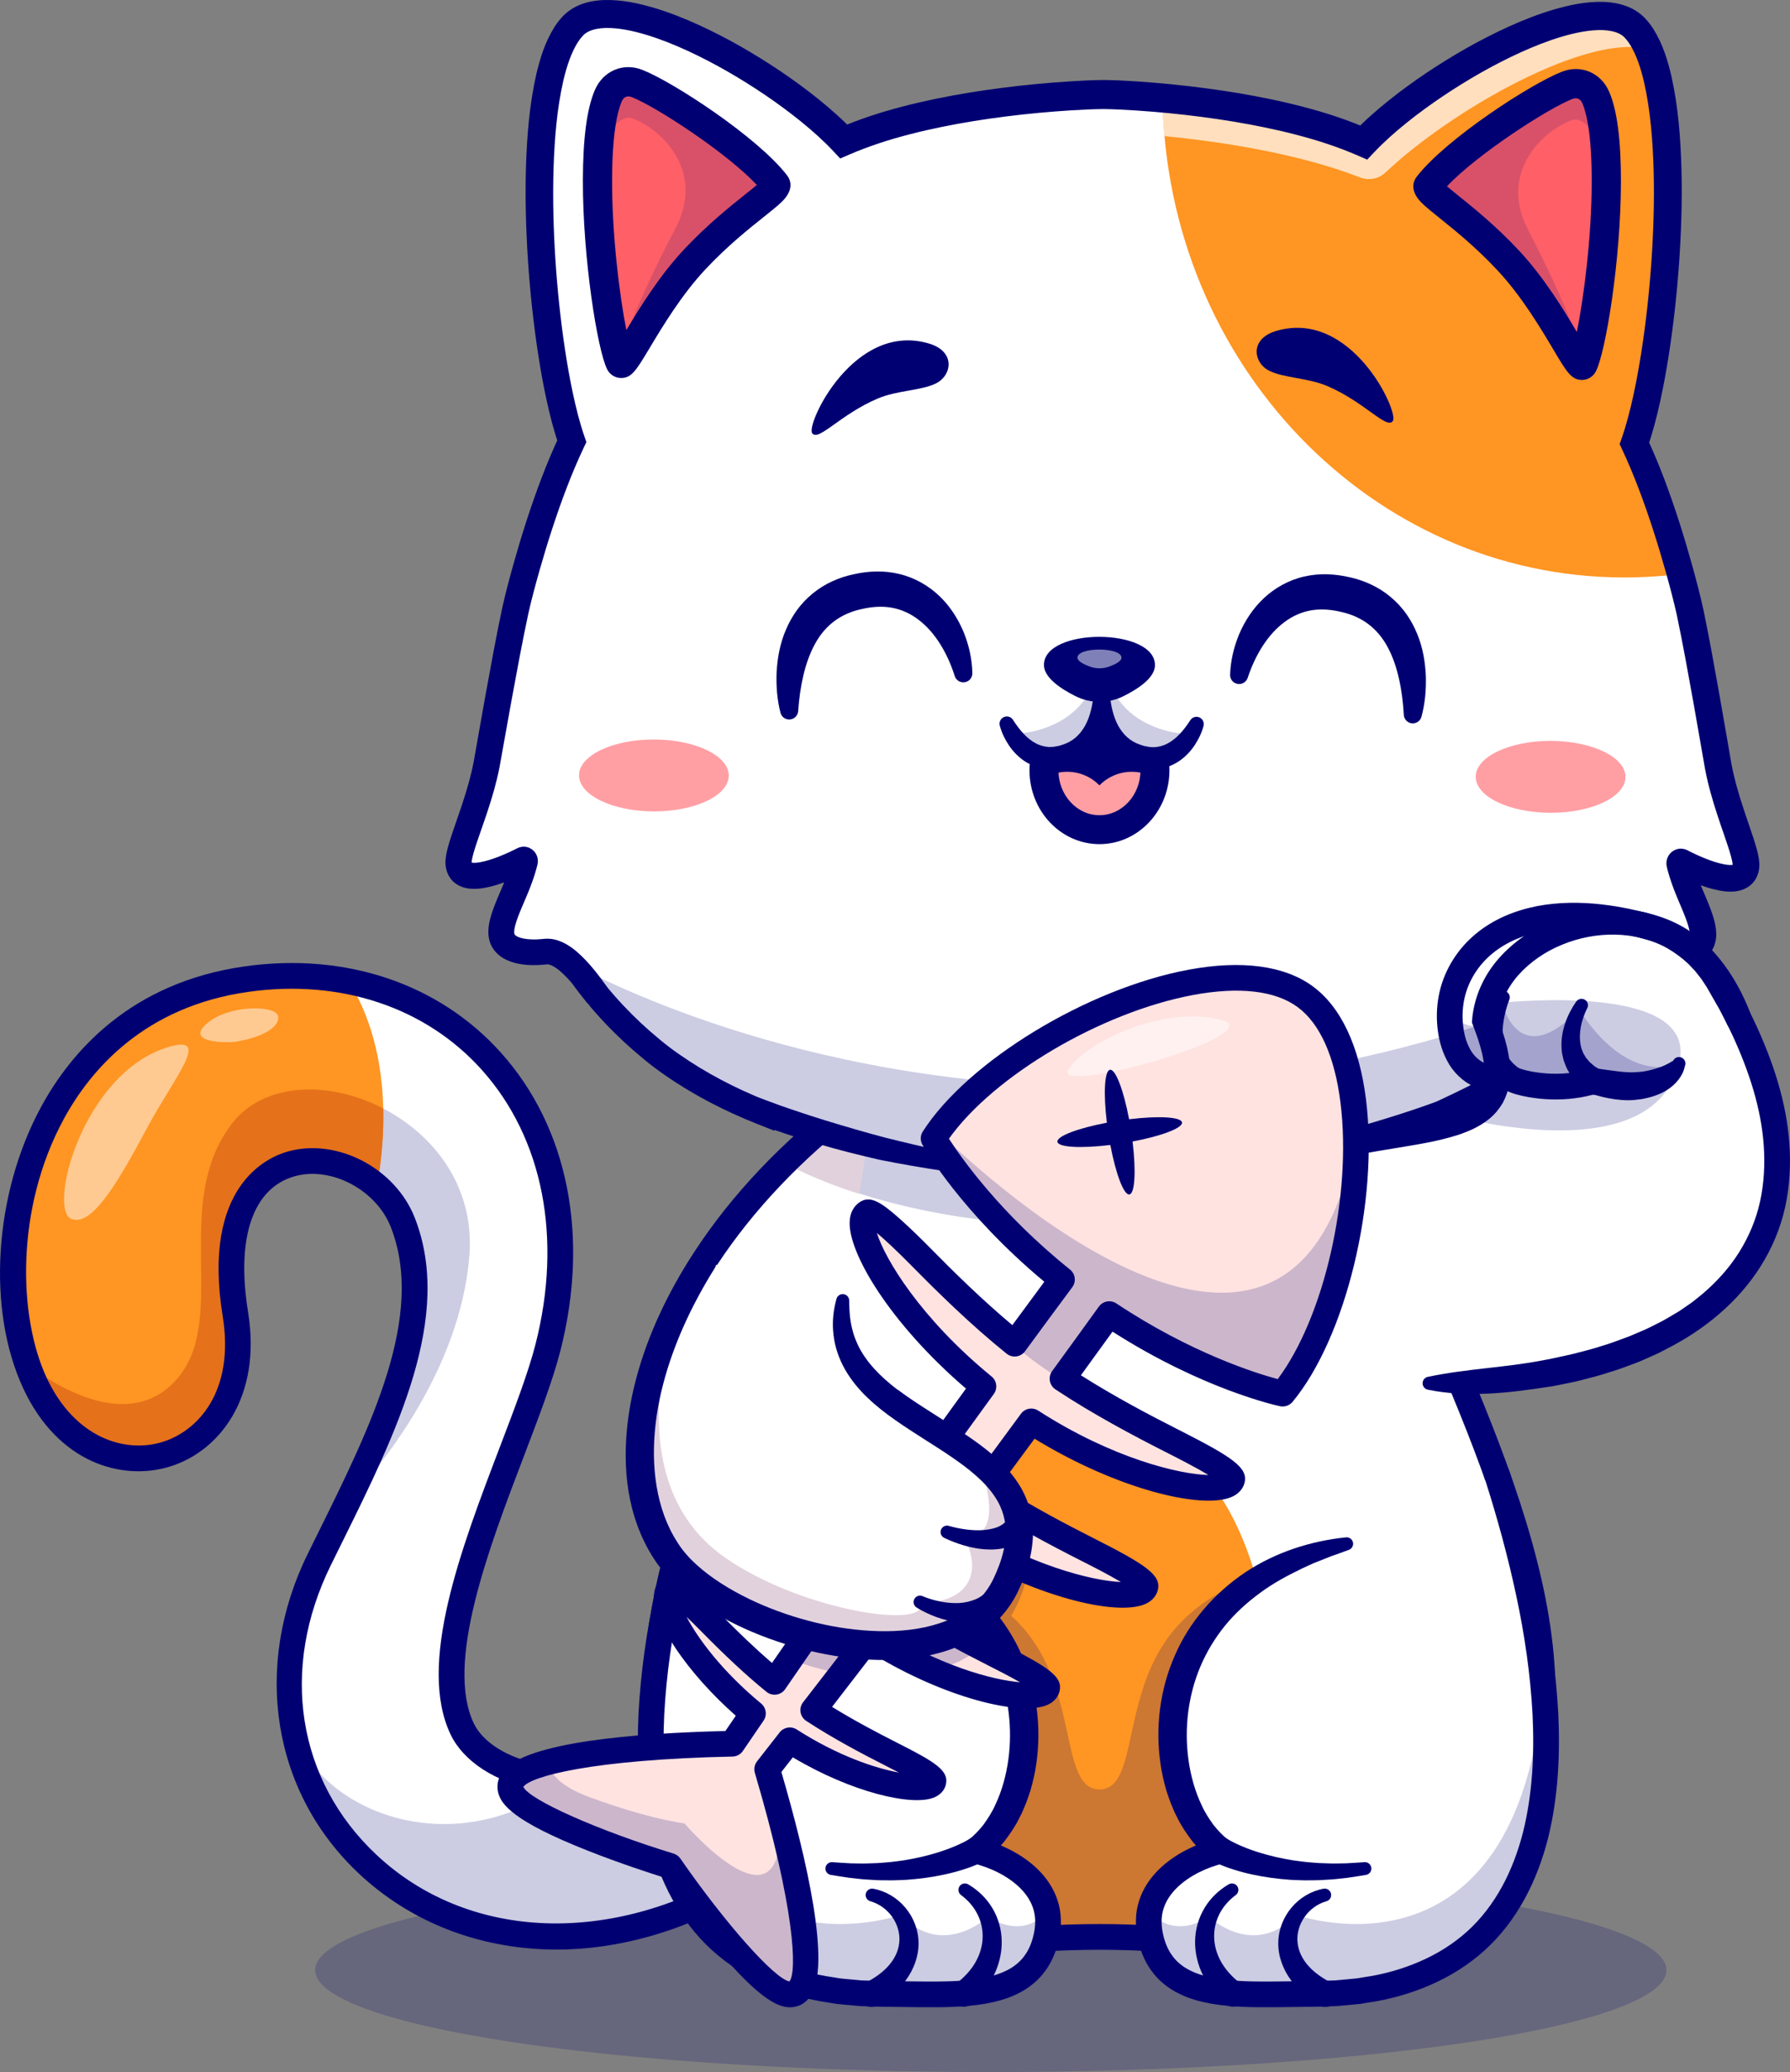<svg xmlns="http://www.w3.org/2000/svg" id="Camada_2" data-name="Camada 2" viewBox="0 0 2427.63 2809.27"><rect x="0" y="0" width="2427.63" height="2809.27" fill="#808080" stroke="none"/><defs><style>.cls-1{opacity:.7}.cls-2{fill:#fff}.cls-3{fill:#ff9fa4}.cls-4{opacity:.5}.cls-5{fill:#ff5f67}.cls-6{opacity:.2}.cls-7{opacity:.15}.cls-8{opacity:.3}.cls-9{fill:#6b184e}.cls-10{fill:#ff9522}.cls-11{fill:#ffe3e1}.cls-12{fill:#000072}.cls-13{fill:#e5711a}.cls-14{fill:#f9a528}.cls-15{opacity:.25}</style></defs><g id="Layer_1" data-name="Layer 1"><g><g class="cls-6"><ellipse cx="1343.76" cy="2671.16" class="cls-12" rx="916.31" ry="138.12"/></g><path d="M999.46,2556.25c-287.53,164.71-560.63,14.3-602-213.37-8.13-44.72-7.29-92.45,4.13-141.35,6.69-28.65,17-57.72,31.34-86.88,12.63-25.77,25.59-51.64,38.17-77.5,43.93-90.32,83.26-180.45,90.23-264.55,3.3-39.94-.7-78.52-15.05-115.12-7.57-19.32-19.83-35.99-34.92-49.22-25.82-22.75-59.86-35.43-92.36-33.99-64.73,2.74-123.47,61.34-99.79,207.43,33.25,205.25-189.92,269.42-271.88,93.43-3.62-7.8-6.92-16.07-9.94-24.66-1.02-2.97-2.04-6.04-3.02-9.1-51.22-163.87,10.82-447.65,263.99-507.13,11.61-2.79,23.68-5.01,36.13-6.78,48.76-6.87,95.24-5.53,138.38,2.93,205.62,40.26,335.13,242.72,270.26,496.64-34.83,136.29-175.81,393.32-116.14,517.44,18.9,39.33,76.9,69.89,145.58,66.68,1.76-.05,3.58-.14,5.39-.28h.05c49.55-3.58,104.25-24.8,153.47-72.81l67.98,218.2Z" class="cls-2"/><g class="cls-6"><path d="M636.51,1703.45c-12.63,152.91-117.95,282.47-165.41,333.69,43.93-90.32,83.26-180.45,90.23-264.55,3.3-39.94-.7-78.52-15.05-115.12-7.57-19.32-19.83-35.99-34.92-49.22-25.82-22.75-59.86-35.43-92.36-33.99-64.73,2.74-123.47,61.34-99.79,207.43,33.25,205.25-189.92,269.42-271.88,93.43-3.62-7.8-6.92-16.07-9.94-24.66,41.24,30.97,138.29,90.5,201.44,20.62l76.48-348.55c74.3-108.15,337.59-17.37,321.2,180.92Z" class="cls-12"/></g><path d="M511.36,1608.25c-25.82-22.75-59.86-35.43-92.36-33.99-64.73,2.74-123.47,61.34-99.79,207.43,33.25,205.25-189.92,269.42-271.88,93.43-3.62-7.8-6.92-16.07-9.94-24.66-1.02-2.97-2.04-6.04-3.02-9.1-51.22-163.87,10.82-447.65,263.99-507.13,11.61-2.79,23.68-5.01,36.13-6.78,48.76-6.87,95.24-5.53,138.38,2.93,21.45,34.13,45,90.04,46.9,172.56,.74,31.21-1.67,66.22-8.4,105.32Z" class="cls-10"/><path d="M511.36,1608.25c-25.82-22.75-59.86-35.43-92.36-33.99-64.73,2.74-123.47,61.34-99.79,207.43,33.25,205.25-189.92,269.42-271.88,93.43-3.62-7.8-6.92-16.07-9.94-24.66,41.24,30.97,138.29,90.5,201.44,20.62,73.37-81.22-8.76-239.28,76.48-348.55,42.17-54.06,129.28-58.7,204.46-19.6,.74,31.21-1.67,66.22-8.4,105.32Z" class="cls-13"/><path d="M754.81,2643.28c-12.99,0-25.89-.59-38.71-1.78-88.14-8.14-167.48-43.18-229.43-101.33-117.38-110.15-144.62-280.19-69.41-433.19,4.78-9.72,9.6-19.46,14.42-29.21,71.47-144.45,145.38-293.82,98.38-413.94-19.7-50.36-80.39-82.68-129.88-69.16-56.97,15.57-80.2,82.73-63.75,184.26,18.86,116.4-39.66,189.09-106.02,209.48-65.11,20-151.87-4.98-198.88-105.95-49.77-106.88-39.8-263.89,24.25-381.8,40.67-74.87,121.63-168.69,276.32-190.45,136.89-19.24,263.53,23.49,347.49,117.27,90.78,101.4,120.1,248.61,80.43,403.88-10.21,39.97-29.24,89.83-49.39,142.62-47.79,125.22-107.28,281.07-67.93,362.89,12.38,25.74,46.76,47.04,87.59,54.26,65.51,11.58,134.4-12.31,189.03-65.55,6.9-6.72,17.94-6.58,24.66,.32,6.72,6.89,6.58,17.93-.32,24.65-62.76,61.17-142.75,88.49-219.44,74.92-52.32-9.25-95.6-37.41-112.95-73.48-45.84-95.34,13.99-252.12,66.78-390.43,19.78-51.83,38.46-100.79,48.18-138.82,36.74-143.82,10.27-279.4-72.62-371.99-76.07-84.97-191.49-123.61-316.65-105.99-140.31,19.74-213.68,104.73-250.53,172.56-65.91,121.34-61.6,268.14-23.28,350.44,38.16,81.94,106.37,102.91,157.02,87.33,48.11-14.79,98.41-68.33,81.84-170.57-28.67-176.96,60.86-215.79,88.98-223.48,66.76-18.24,145.31,23.02,171.55,90.09,52.61,134.48-24.77,290.87-99.6,442.11-4.81,9.72-9.62,19.43-14.38,29.13-69.35,141.08-45.6,291.43,61.98,392.38,121.19,113.74,309.69,124.07,480.21,26.35,8.35-4.79,19.01-1.9,23.8,6.46,4.79,8.36,1.9,19.01-6.46,23.8-82.67,47.38-169.47,71.93-253.27,71.93Z" class="cls-12"/><g class="cls-6"><path d="M999.46,2556.25c-287.53,164.71-560.63,14.3-602-213.37,34.75,114.95,222.68,189.25,375.11,68.26,1.76-.05,3.58-.14,5.39-.28h.05c49.55-3.58,104.25-24.8,153.47-72.81l67.98,218.2Z" class="cls-12"/></g><path d="M1996.3,2566.79c-101.65,119.39-293.85,59.3-505.18,59.3s-403.58,60.09-505.18-59.3c-95.06-111.63-109.17-243.42-85.3-380.31,22.48-129.05,78.66-262.6,132.48-388.11l79.55-199.82,39.33-98.77,675.46-85.4c0,52.89,15.32,113.72,38.64,179.85,61.9,176.04,180.22,389.74,215.51,592.29,23.82,136.89,9.71,268.63-85.3,380.27Z" class="cls-2"/><path d="M1278.86,2597.16s-91.32-644.05,205.01-678.91c0,0,335.36-3.08,222.06,696.34h-376.95l-50.11-17.43Z" class="cls-10"/><g class="cls-6"><path d="M1866.1,1594.23c-94.82,42.3-230.74,68.77-381.71,68.77s-277.46-24.7-371.72-64.45l39.33-98.77,675.46-85.4c0,52.89,15.32,113.72,38.64,179.85Z" class="cls-12"/></g><g class="cls-6"><path d="M1996.3,2566.79c-101.65,119.39-293.85,59.3-505.18,59.3s-403.58,60.09-505.18-59.3c-95.06-111.63-109.17-243.42-85.3-380.31,72.67-29.49,204.18-72.95,322.08-59.25l-83.03-99.42s263.85-57.53,258.56,66.5c-1.86,42.63-13.23,73.88-26.89,96.36,4.88,4.46,9.61,9.19,14.16,14.21,78.52,86.23,50.52,221.27,105.6,221.27s27.03-135.04,105.6-221.27c127.84-140.33,374.37-63.2,484.89-18.34,23.82,136.89,9.71,268.63-85.3,380.27Z" class="cls-12"/></g><path d="M1195.86,2658.68c-90.89,0-168.21-15.96-223.21-80.57-194.84-228.89-62.16-538.14,44.46-786.63,3.8-8.85,14.06-12.94,22.9-9.15,8.85,3.8,12.95,14.05,9.15,22.9-102.81,239.63-230.77,537.86-49.95,750.27,69.13,81.21,189.6,71.99,329.09,61.3,52.39-4.01,106.56-8.16,162.81-8.16s110.42,4.15,162.81,8.16c139.5,10.68,259.96,19.91,329.09-61.3,180.94-212.55,55.11-505.58-55.89-764.11-60.21-140.24-117.09-272.7-117.09-377.02,0-9.63,7.81-17.44,17.44-17.44s17.44,7.81,17.44,17.44c0,97.15,55.5,226.41,114.26,363.26,115.01,267.86,245.36,571.45,50.4,800.48-80.64,94.74-209.32,84.87-358.3,73.47-51.74-3.96-105.23-8.06-160.15-8.06s-108.41,4.1-160.15,8.06c-47.38,3.63-92.72,7.1-135.1,7.1Z" class="cls-12"/><g><path d="M948.94,1999.79c-120.8,375-98.97,703.64,249.6,703.64,101.61,0,205.41,13.35,221.82-83.9,10.58-62.72-50.28-99.43-97.26-110.35,98.87-68.83,119.1-355.1-171.05-416.29" class="cls-2"/><path d="M965.54,2005.13c-16.73,52.16-31.24,104.99-42.59,158.38-11.47,53.35-19.25,107.38-22.12,161.41-2.56,53.93,.17,108.2,13.01,159.57,6.61,25.56,15.75,50.29,28.17,73.05,12.41,22.73,28.07,43.49,47.05,60.74,19,17.22,41.04,30.95,64.81,41.21,23.76,10.26,49.15,17.49,75.34,21.2l9.77,1.63,9.91,.95,19.84,1.83,20.02,.6,10.02,.3,10.49,.05c27.9,.2,55.39,1.12,82.09,.08,26.47-1.15,52.93-4.16,73.65-14.42,5.18-2.5,9.87-5.53,14.02-9.02,4.24-3.41,7.85-7.38,10.95-11.81,6.33-8.74,10.3-19.61,12.6-31.38,2.1-11.39,1.89-22.02-1.45-32.16-3.26-10.08-9.49-19.46-17.75-27.62-16.6-16.32-40.29-27.77-64.21-33.54h-.02c-9.39-2.26-15.17-11.7-12.92-21.09,.97-4.04,3.27-7.42,6.33-9.77l.58-.44c7.64-5.88,14.5-13.09,20.78-21.06,5.93-8.3,11.62-16.98,15.88-26.65,9.03-18.99,14.74-39.94,17.71-61.22,5.89-42.64,.49-87.04-16.25-126.63-8.41-19.77-19.61-38.34-33.21-55.07-13.59-16.77-29.78-31.42-47.38-44.36-17.53-13.13-37.14-23.56-57.22-33.33-5.11-2.28-10.2-4.63-15.3-7.03-5.23-2.07-10.51-4.06-15.75-6.23-2.63-1.05-5.24-2.21-7.9-3.18l-8.07-2.79c-5.39-1.87-10.77-3.86-16.17-5.9l-.38-.14c-4.53-1.71-6.82-6.76-5.11-11.29,1.43-3.8,5.23-6.02,9.09-5.63,47.39,4.86,95.04,19.89,136.37,47.28,41.05,27.39,75.72,66.51,95.67,112.71,20.3,45.99,26.77,97.5,19.53,147.05-1.7,12.42-4.64,24.68-8.09,36.79-2.01,5.99-3.99,11.99-6.33,17.88-2.55,5.83-4.78,11.76-7.87,17.4-5.49,11.52-12.78,22.34-20.71,32.72-8.29,10.22-18.13,19.45-29.36,27.29l-6.01-31.29h.02c14.91,3.55,29.17,8.78,42.81,15.73,13.6,6.98,26.61,15.72,38.03,26.99,11.37,11.21,21.1,25.33,26.36,41.58,5.43,16.16,5.58,33.97,2.52,49.67-2.99,15.28-8.48,31.07-18.37,44.84-4.82,6.88-10.63,13.22-17.14,18.5-6.44,5.39-13.49,9.87-20.74,13.39-14.51,7.31-29.57,11.1-44.26,13.79-14.72,2.49-29.22,3.66-43.52,4.27-28.57,1.1-56.39,.13-83.77-.05l-10.24-.04-10.7-.31-21.43-.65c-7.15-.56-14.3-1.31-21.45-1.97l-10.72-1.04-10.69-1.77c-28.53-4.08-56.86-12.01-83.8-23.66-26.93-11.62-52.43-27.47-74.43-47.44-21.99-19.99-40.07-43.99-54.12-69.73-14.08-25.79-24.18-53.3-31.4-81.24-13.99-56.09-16.69-113.5-14.04-169.85,2.99-56.41,11.07-112.17,22.83-166.92,11.65-54.78,26.48-108.72,43.52-161.85,2.94-9.17,12.76-14.22,21.93-11.28,9.17,2.94,14.22,12.76,11.28,21.93v.04Z" class="cls-12"/></g><path d="M1332.04,2524.7c-2.82,1.45-4.68,2.24-6.92,3.2-2.16,.96-4.27,1.74-6.4,2.57-4.25,1.6-8.47,3.09-12.72,4.4-8.48,2.68-16.99,4.91-25.55,6.73-17.1,3.71-34.33,5.91-51.54,7.12-8.62,.28-17.21,.9-25.79,.64-4.29-.07-8.58,0-12.85-.19l-12.81-.74c-8.54-.31-16.99-1.67-25.45-2.46-8.43-1.11-16.8-2.63-25.17-3.92-4.75-.74-8.01-5.19-7.27-9.94,.69-4.47,4.67-7.62,9.09-7.36l.61,.04c8.15,.49,16.26,1.21,24.37,1.52,8.13,0,16.23,.56,24.32,.09l12.11-.41c4.03-.19,8.04-.64,12.06-.94,8.04-.49,15.98-1.83,23.92-2.81,15.8-2.6,31.38-6.09,46.42-10.84,7.53-2.34,14.91-5.02,22.04-8.03,3.58-1.47,7.08-3.09,10.47-4.74,1.68-.84,3.4-1.66,4.96-2.55,1.52-.81,3.38-1.87,4.2-2.42,8.23-5.53,19.39-3.34,24.92,4.9,5.53,8.23,3.34,19.39-4.9,24.92-.56,.37-1.13,.71-1.71,1.02l-.44,.22Z" class="cls-12"/><g><path d="M1182.43,2569.27c49.77,10.93,82.22,86.32,.52,133.93" class="cls-2"/><path d="M1184.3,2560.75c16.78,3.06,32.29,12.24,43.33,25.44,11.12,13.08,18.12,30.4,18.1,48.45,.2,18.08-6.7,35.73-16.91,49.7-10.26,14.1-23.39,24.95-37.09,33.92-8.07,5.28-18.89,3.03-24.17-5.04-5.28-8.07-3.03-18.89,5.04-24.17,.48-.31,.97-.6,1.47-.87l.1-.05c11.71-6.1,22.52-13.53,30.71-22.71,8.14-9.15,13.6-20.01,14.71-31.68,1.25-11.63-2.13-23.94-9.18-34.19-6.96-10.32-17.73-18.26-29.85-21.77l-.25-.07c-4.63-1.34-7.29-6.18-5.95-10.8,1.25-4.33,5.6-6.93,9.94-6.15Z" class="cls-12"/></g><g><path d="M1308.2,2562.09c47.27,30.81,52.6,95.96,0,140.5" class="cls-2"/><path d="M1312.96,2554.78c13.02,7.58,24.62,18.47,32.72,31.95,8.15,13.42,12.68,29.28,12.88,45.3,.27,16.04-3.74,32.05-10.8,46.29-7.05,14.3-16.99,26.84-28.3,37.57-7,6.64-18.05,6.35-24.69-.64-6.64-7-6.35-18.05,.64-24.69,.44-.42,.89-.81,1.36-1.17l.14-.11c9.48-7.29,17.85-15.83,24.1-25.66,6.25-9.8,10.33-20.87,11.4-32.36,1.1-11.47-.85-23.31-5.87-34.08-4.98-10.79-13.04-20.39-23.11-27.78l-.04-.03c-3.88-2.86-4.72-8.32-1.86-12.2,2.66-3.62,7.62-4.57,11.43-2.38Z" class="cls-12"/></g><path d="M1337.7,2140.97c-75.51,151.29-353.43,77.55-430.98-32.78-81.96-116.6-37.29-339.45,157-531.56,36.17-35.85,77.6-70.58,124.36-103.37l-22.66,145.35-22.38,143.72c-28.84,192.34,305.09,157.37,194.66,378.64Z" class="cls-2"/><g class="cls-6"><path d="M1188.08,1473.26l-22.66,145.35c-1.3-.37-51.92-15.09-101.7-41.98,36.17-35.85,77.6-70.58,124.36-103.37Z" class="cls-9"/></g><path d="M1172.9,2244.03c-107.83,0-229.7-53.63-280.45-125.82-38-54.05-50.88-129.75-36.28-213.16,27.94-159.61,145.27-322.19,321.92-446.06,7.88-5.53,18.76-3.62,24.29,4.27,5.53,7.88,3.62,18.76-4.27,24.29-166.63,116.84-281.62,275.17-307.58,423.52-12.99,74.22-2.17,140.66,30.46,187.08,47.3,67.29,171.97,117.82,272.36,110.25,43.23-3.24,100.65-18.93,128.74-75.23,52.68-105.55-4.43-141.98-76.72-188.1-15.48-9.87-31.5-20.09-46.41-31.18-7.73-5.75-9.34-16.67-3.59-24.39,5.74-7.73,16.67-9.35,24.4-3.59,13.92,10.35,29.39,20.22,44.36,29.77,73.06,46.61,155.87,99.43,89.17,233.07-28.02,56.15-82.43,88.81-157.34,94.43-7.58,.57-15.29,.85-23.05,.85Z" class="cls-12"/><g><path d="M809.94,1349.13c-6.91-8.42-13.66-17.1-20.14-26.06l20.14,26.06Z" class="cls-2"/><path d="M2179.15,1351.85l20.16-25.94c-6.43,8.93-13.21,17.55-20.16,25.94Z" class="cls-2"/><g class="cls-15"><path d="M2199.72,1305.88c-.13,.27-.26,.54-.39,.82,.13-.23,.22-.5,.3-.73,.04-.05,.09-.05,.09-.09Z" class="cls-9"/></g><path d="M2202.93,1239.97c-.2,.32-.33,.67-.41,1.02,.07-.18,.13-.36,.19-.59,.08-.13,.15-.3,.22-.43Z" class="cls-2"/><path d="M2367.85,1174.82c-3.95,35.57-72.67,1.72-87.67-6.04-1.21-.65-2.46,.65-2.14,2.18,1.35,6.13,5.01,19.97,14.4,42.07,11.56,27.26,20.99,48.39,15.7,62.69-5.67,15.14-29.07,20.94-58.18,17.46-10.31-1.25-21.04,4.23-31.53,13.05-6.13,5.15-12.17,11.42-17.92,18.11l-.05,.05-.09,.09-1.07,1.44c.28-.42,.56-.79,.84-1.21-4.13,4.83-8.13,9.84-11.93,14.86-3.2,4.23-6.32,8.4-9.24,12.44-26.24,31.53-55.82,59.44-88.04,84.1-41.61,30.69-87.49,54.89-135.78,73.83v-.37s-66.31,25.68-164.34,49.13c0,0-87.63,19.6-167.68,30.32,0,0-61.25,7.57-128.58,7.43-67.29-.14-129.56-7.94-129.56-7.94-79.96-11.05-167.54-30.97-167.54-30.97-97.89-23.87-164.11-49.78-164.11-49.78v.32c-48.29-19.09-94.03-43.51-135.5-74.34-32.13-24.8-61.62-52.8-87.72-84.42-3.39-4.74-7.01-9.66-10.77-14.63-3.39-4.41-6.87-8.78-10.49-13,.33,.46,.65,.93,.98,1.39l-1.16-1.58s.14,.09,.19,.14c-5.53-6.45-11.24-12.49-17.09-17.55l-.05-.05c-10.68-9.24-21.73-15.14-32.32-13.88-29.16,3.39-52.52-2.51-58.14-17.69-5.25-14.3,4.27-35.38,15.93-62.64,9.47-22.01,13.19-35.85,14.58-41.98,.33-1.53-.93-2.83-2.14-2.23-15,7.76-83.86,41.33-87.67,5.76-2.14-19.74,28.28-79.22,38.96-140.24,30.93-176.83,39.89-211.75,39.89-211.75,.23-1.16,30.14-127.89,74.67-221.18-44.07-124.63-72.35-487.81,1.9-563.55,59.62-60.74,283.08,67.47,366.85,157.05,127.1-55.68,323.99-63.71,352.78-63.57,9.89,0,39.66,1.02,79.64,4.69,76.3,6.97,189.65,23.45,272.77,60.27,84.14-89.25,308.1-216.58,367.54-155.56,73.97,75.97,44.21,439.1-.33,563.5,27.91,59.07,49.97,131.46,62.36,177.02,7.29,26.61,11.33,44.02,11.42,44.49,0,0,8.78,34.97,39.01,211.89,10.45,61.06,40.63,120.69,38.45,140.38Z" class="cls-2"/><path d="M1491.1,1144.51c-52.33,0-94.9-44.94-94.9-100.19,0-51.49,37.85-129.33,94.9-129.33s94.9,77.84,94.9,129.33c0,55.24-42.57,100.19-94.9,100.19Zm0-190.29c-26.88,0-55.67,52.88-55.67,90.1,0,33.61,24.97,60.95,55.67,60.95s55.67-27.34,55.67-60.95c0-37.22-28.79-90.1-55.67-90.1Z" class="cls-9"/><g class="cls-6"><path d="M2218.6,1303.12l-.19,3.11c-6.13,5.15-12.17,11.42-17.92,18.11l-.05,.05-.09,.09-1.07,1.44c.28-.42,.56-.79,.84-1.21-4.13,4.83-8.13,9.84-11.93,14.86-3.2,4.23-6.32,8.4-9.24,12.44-26.24,31.53-55.82,59.44-88.04,84.1-41.61,30.69-87.49,54.89-135.78,73.83v-.37s-66.31,25.68-164.34,49.13c0,0-87.63,19.6-167.68,30.32,0,0-61.25,7.57-128.58,7.43-67.29-.14-129.56-7.94-129.56-7.94-79.96-11.05-167.54-30.97-167.54-30.97-97.89-23.87-164.11-49.78-164.11-49.78v.32c-48.29-19.09-94.03-43.51-135.5-74.34-32.13-24.8-61.62-52.8-87.72-84.42-3.39-4.74-7.01-9.66-10.77-14.63-3.39-4.41-6.87-8.78-10.49-13,.33,.46,.65,.93,.98,1.39l-1.16-1.58s.14,.09,.19,.14c-5.53-6.45-11.24-12.49-17.09-17.55,24.38,13.84,308.01,169.17,722.41,169.17s724.45-170.14,724.45-170.14Z" class="cls-9"/></g><path d="M2279,778.08c-25.36,3.26-51.19,4.89-77.37,4.84-342.15-.68-619.67-290.64-624.98-650.09,76.27,6.96,189.63,23.45,272.77,60.3,84.12-89.25,308.1-216.6,367.52-155.58,73.98,75.99,44.24,439.09-.3,563.52,27.91,59.05,49.93,131.43,62.37,177.01Z" class="cls-14"/><g class="cls-1"><path d="M2235.38,66.75c-82.24-22.33-267.1,82.56-356.15,166.98-9.36,8.87-22.89,11.46-34.91,6.78-83.72-32.64-189.13-48.5-264.96-55.91-1.54-17.09-2.42-34.34-2.69-51.78,76.22,6.99,189.62,23.44,272.74,60.33,84.12-89.25,308.06-216.59,367.5-155.58,7.07,7.25,13.19,17.14,18.46,29.19Z" class="cls-2"/></g></g><g><path d="M809.94,1349.13c-6.91-8.42-13.66-17.1-20.14-26.06l20.14,26.06Z" class="cls-2"/><path d="M2179.15,1351.85l20.16-25.94c-6.43,8.93-13.21,17.55-20.16,25.94Z" class="cls-2"/><g class="cls-15"><path d="M2199.72,1305.88c-.13,.27-.26,.54-.39,.82,.13-.23,.22-.5,.3-.73,.04-.05,.09-.05,.09-.09Z" class="cls-9"/></g><path d="M2202.93,1239.97c-.2,.32-.33,.67-.41,1.02,.07-.18,.13-.36,.19-.59,.08-.13,.15-.3,.22-.43Z" class="cls-2"/><path d="M2367.85,1174.82c-3.95,35.57-72.67,1.72-87.67-6.04-1.21-.65-2.46,.65-2.14,2.18,1.35,6.13,5.01,19.97,14.4,42.07,11.56,27.26,20.99,48.39,15.7,62.69-5.67,15.14-29.07,20.94-58.18,17.46-10.31-1.25-21.04,4.23-31.53,13.05-6.13,5.15-12.17,11.42-17.92,18.11l-.05,.05-.09,.09-1.07,1.44c.28-.42,.56-.79,.84-1.21-4.13,4.83-8.13,9.84-11.93,14.86-3.2,4.23-6.32,8.4-9.24,12.44-26.24,31.53-55.82,59.44-88.04,84.1-41.61,30.69-87.49,54.89-135.78,73.83v-.37s-66.31,25.68-164.34,49.13c0,0-87.63,19.6-167.68,30.32,0,0-61.25,7.57-128.58,7.43-67.29-.14-129.56-7.94-129.56-7.94-79.96-11.05-167.54-30.97-167.54-30.97-97.89-23.87-164.11-49.78-164.11-49.78v.32c-48.29-19.09-94.03-43.51-135.5-74.34-32.13-24.8-61.62-52.8-87.72-84.42-3.39-4.74-7.01-9.66-10.77-14.63-3.39-4.41-6.87-8.78-10.49-13,.33,.46,.65,.93,.98,1.39l-1.16-1.58s.14,.09,.19,.14c-5.53-6.45-11.24-12.49-17.09-17.55l-.05-.05c-10.68-9.24-21.73-15.14-32.32-13.88-29.16,3.39-52.52-2.51-58.14-17.69-5.25-14.3,4.27-35.38,15.93-62.64,9.47-22.01,13.19-35.85,14.58-41.98,.33-1.53-.93-2.83-2.14-2.23-15,7.76-83.86,41.33-87.67,5.76-2.14-19.74,28.28-79.22,38.96-140.24,30.93-176.83,39.89-211.75,39.89-211.75,.23-1.16,30.14-127.89,74.67-221.18-44.07-124.63-72.35-487.81,1.9-563.55,59.62-60.74,283.08,67.47,366.85,157.05,127.1-55.68,323.99-63.71,352.78-63.57,9.89,0,39.66,1.02,79.64,4.69,76.3,6.97,189.65,23.45,272.77,60.27,84.14-89.25,308.1-216.58,367.54-155.56,73.97,75.97,44.21,439.1-.33,563.5,27.91,59.07,49.97,131.46,62.36,177.02,7.29,26.61,11.33,44.02,11.42,44.49,0,0,8.78,34.97,39.01,211.89,10.45,61.06,40.63,120.69,38.45,140.38Z" class="cls-2"/><path d="M1566.4,1044.33c0,3.53-.23,6.97-.65,10.36-4.74,39.61-36.36,70.21-74.62,70.21s-69.93-30.6-74.67-70.21c-.42-3.39-.65-6.83-.65-10.36,0-44.49,33.71-109.73,75.32-109.73s75.27,65.24,75.27,109.73Z" class="cls-12"/><path d="M1565.75,1054.68c-4.74,39.61-36.36,70.21-74.62,70.21s-69.93-30.6-74.67-70.21c9.05-5.25,19.6-8.27,30.79-8.27,17.18,0,32.74,7.06,43.88,18.39,11.1-11.33,26.65-18.39,43.79-18.39,11.24,0,21.78,3.02,30.83,8.27Z" class="cls-3"/><path d="M1491.1,1144.51c-52.33,0-94.9-44.94-94.9-100.19,0-51.49,37.85-129.33,94.9-129.33s94.9,77.84,94.9,129.33c0,55.24-42.57,100.19-94.9,100.19Zm0-190.29c-26.88,0-55.67,52.88-55.67,90.1,0,33.61,24.97,60.95,55.67,60.95s55.67-27.34,55.67-60.95c0-37.22-28.79-90.1-55.67-90.1Z" class="cls-12"/><g class="cls-6"><path d="M2218.6,1303.12l-.19,3.11c-6.13,5.15-12.17,11.42-17.92,18.11l-.05,.05-.09,.09-1.07,1.44c.28-.42,.56-.79,.84-1.21-4.13,4.83-8.13,9.84-11.93,14.86-3.2,4.23-6.32,8.4-9.24,12.44-26.24,31.53-55.82,59.44-88.04,84.1-41.61,30.69-87.49,54.89-135.78,73.83v-.37s-66.31,25.68-164.34,49.13c0,0-87.63,19.6-167.68,30.32,0,0-61.25,7.57-128.58,7.43-67.29-.14-129.56-7.94-129.56-7.94-79.96-11.05-167.54-30.97-167.54-30.97-97.89-23.87-164.11-49.78-164.11-49.78v.32c-48.29-19.09-94.03-43.51-135.5-74.34-32.13-24.8-61.62-52.8-87.72-84.42-3.39-4.74-7.01-9.66-10.77-14.63-3.39-4.41-6.87-8.78-10.49-13,.33,.46,.65,.93,.98,1.39l-1.16-1.58s.14,.09,.19,.14c-5.53-6.45-11.24-12.49-17.09-17.55,24.38,13.84,308.01,169.17,722.41,169.17s724.45-170.14,724.45-170.14Z" class="cls-12"/></g><path d="M2279,778.08c-25.36,3.26-51.19,4.89-77.37,4.84-342.15-.68-619.67-290.64-624.98-650.09,76.27,6.96,189.63,23.45,272.77,60.3,84.12-89.25,308.1-216.6,367.52-155.58,73.98,75.99,44.24,439.09-.3,563.52,27.91,59.05,49.93,131.43,62.37,177.01Z" class="cls-10"/><g class="cls-1"><path d="M2235.38,66.75c-82.24-22.33-267.1,82.56-356.15,166.98-9.36,8.87-22.89,11.46-34.91,6.78-83.72-32.64-189.13-48.5-264.96-55.91-1.54-17.09-2.42-34.34-2.69-51.78,76.22,6.99,189.62,23.44,272.74,60.33,84.12-89.25,308.06-216.59,367.5-155.58,7.07,7.25,13.19,17.14,18.46,29.19Z" class="cls-2"/></g></g><g class="cls-8"><path d="M2237.89,1241.46s.15-.1,.2-.15l-1.38,1.71c.39-.49,.79-1.03,1.18-1.57Z" class="cls-9"/></g><path d="M942.3,351.59c-58.83,62.75-95.92,150.55-101.15,140.29-.51-.98-1.02-2.16-1.53-3.53-11.15-28.76-29.56-142.75-29.31-244.31,.08-16.38,.53-30.84,1.39-43.59,2.3-34.42,7.22-56.48,13.25-70.59,7.47-17.25,24.22-22.51,39.03-16.69,39.39,15.52,151.22,89.3,187.62,136.55,6.49,8.4-50.42,39.13-109.3,101.88Z" class="cls-5"/><g class="cls-7"><path d="M942.3,351.59c-58.83,62.75-95.92,150.55-101.15,140.29-.51-.98-1.02-2.16-1.53-3.53,13.17-53.28,49.34-126.86,77.06-180.05,37.89-72.65-14.06-130.51-59.16-147.86-15.47-5.96-33.88,19.45-45.82,40.02,2.3-34.42,7.22-56.48,13.25-70.59,7.47-17.25,24.22-22.51,39.03-16.69,39.39,15.52,151.22,89.3,187.62,136.55,6.49,8.4-50.42,39.13-109.3,101.88Z" class="cls-12"/></g><path d="M842.57,512.5c-.33,0-.67,0-1.02-.02-7.61-.26-14.53-4.71-18.05-11.62-13.23-25.93-33.26-151.33-32.97-256.87,.15-56.92,5.46-96.81,16.24-121.93,11.28-26.1,38.38-37.55,64.45-27.31,41.69,16.4,156.29,91.23,196.08,142.85,4.84,6.27,10.31,19.35-7.41,36.42-5.59,5.38-13.59,11.76-23.72,19.84-21.03,16.77-49.83,39.72-79.41,71.26-32.51,34.67-58.48,77.98-75.66,106.63-18.06,30.12-24.42,40.73-38.53,40.73Zm16.21-29.63h0Zm-6.57-352.17c-3.14,0-6.68,1.5-9.07,7.03-5.83,13.6-12.84,43.13-13.01,106.38h0c-.2,75.53,10.23,157.22,19.33,203.42,18.03-30.04,44.49-73.3,78.41-109.47,31.54-33.63,62.88-58.61,83.61-75.14,5.12-4.09,10.61-8.46,14.98-12.13-41.58-44.3-137.19-106.36-169.74-119.16-1.23-.48-2.81-.92-4.51-.92Zm-41.88,113.35h0Z" class="cls-12"/><path d="M2046.13,353.78c58.58,62.98,95.32,150.93,100.59,140.69,.51-.98,1.03-2.16,1.54-3.53,11.26-28.71,30.13-142.64,30.28-244.19-.01-16.38-.4-30.84-1.22-43.6-2.16-34.43-7-56.5-12.97-70.64-7.4-17.28-24.13-22.6-38.97-16.85-39.45,15.37-151.57,88.7-188.16,135.8-6.52,8.37,50.26,39.33,108.89,102.31Z" class="cls-5"/><g class="cls-7"><path d="M2046.13,353.78c58.58,62.98,95.32,150.93,100.59,140.69,.51-.98,1.03-2.16,1.54-3.53-12.96-53.33-48.83-127.05-76.34-180.36-37.6-72.8,14.58-130.46,59.75-147.63,15.49-5.9,33.8,19.58,45.66,40.2-2.16-34.43-7-56.5-12.97-70.64-7.4-17.28-24.13-22.6-38.97-16.85-39.45,15.37-151.57,88.7-188.16,135.8-6.52,8.37,50.26,39.33,108.89,102.31Z" class="cls-12"/></g><path d="M2145.33,515.09c-14.19,0-20.5-10.61-38.48-40.88-17.07-28.73-42.86-72.13-75.24-106.93-29.45-31.66-58.16-54.74-79.13-71.58-10.1-8.12-18.08-14.53-23.64-19.93-17.65-17.13-12.13-30.19-7.27-36.45,40.01-51.47,154.9-125.84,196.66-142.07,26.12-10.15,53.17,1.42,64.32,27.51,10.7,25.21,15.85,65.11,15.78,122.04-.13,105.53-20.66,230.84-33.99,256.73-3.55,6.89-10.49,11.32-18.1,11.55-.3,0-.61,.01-.9,.01Zm-182.97-262.45c4.36,3.68,9.83,8.08,14.93,12.18,20.67,16.61,51.91,41.72,83.32,75.48,33.78,36.31,60.06,79.68,77.97,109.79,9.29-46.16,20.04-127.81,20.14-203.34h0c.08-63.25-6.81-92.81-12.61-106.48-3.63-8.48-10.03-7.47-13.54-6.11-32.6,12.67-128.45,74.35-170.21,118.48Z" class="cls-12"/><path d="M1363.82,1596.93c-28.7-1.95-57.2-5.48-85.57-9.63-28.46-4.19-56.4-9.09-84.95-14.77-28.28-6.48-56.07-13.38-83.73-21.62-27.73-8.17-54.87-16.87-82.44-27.32l23.22-15.81v.35s-.03,24.98-.03,24.98l-23.25-9.19c-44.01-17.39-86.57-39.28-125.74-66.56-9.79-6.7-19.65-14.24-28.7-21.75-9.2-7.55-18.18-15.38-26.9-23.49-8.72-8.12-17.19-16.52-25.38-25.19-4.11-4.32-8.12-8.74-12.08-13.2l-5.88-6.75-2.89-3.42-1.44-1.72-.72-.86-.36-.43-.18-.21c-.38-.42-1.45-1.97-1.29-1.78-.08-.13,.07,.12,.38,.57,.64,.87,2.03,2.86,5.07,4.75l-4.34-3.76c-7.58-9.17-14.92-18.62-21.89-28.4l.75,.98-.16-.15,27.08-21.61,21.48,27.78-27.83,20.75c-11.56-15.97-23.45-31.72-36.45-42.82-6.29-5.51-13.33-9.1-16.77-9.16-.41,.02-.82-.04-1.15,.02h-.29s-1.05,.12-1.05,.12l-2.11,.22c-2.82,.27-5.66,.47-8.53,.6-5.74,.23-11.6,.15-17.63-.45-6.03-.62-12.25-1.73-18.73-3.94-6.42-2.24-13.39-5.57-19.69-11.82-3.1-3.13-5.92-7.01-7.86-11.38-1.94-4.41-2.85-8.69-3.29-12.78-.69-8.1,.5-14.81,1.89-20.79,2.96-11.89,7.11-21.64,11.07-31.23l5.96-14.01c1.9-4.46,3.7-8.93,5.39-13.41,1.69-4.47,3.25-8.95,4.66-13.39,.69-2.21,1.35-4.42,1.94-6.58l.82-3.19,.18-.77,.09-.38,.04-.19c.05-.19,.02-.12-.12,.57-.67,3.93,.01,8.78,3.75,13.05,1.87,2.1,4.79,4.19,8.72,5.02,3.84,.94,8.5-.12,10.81-1.45l-1.8,.93-3.6,1.8-7.24,3.45c-4.85,2.24-9.77,4.37-14.81,6.37-10.1,3.97-20.48,7.56-32.29,9.79-5.94,1.06-12.25,1.85-19.73,1.29-3.74-.31-7.85-1.01-12.29-2.7-4.41-1.67-9.25-4.61-13.05-8.86-3.83-4.23-6.23-9.35-7.42-13.9-.62-2.33-.97-4.42-1.19-6.64-.08-1.18-.16-2.45-.17-3.56l.1-3.07c.62-7.48,2.07-12.98,3.52-18.4,2.98-10.67,6.38-20.31,9.68-29.94,6.65-19.15,13.12-37.82,18.29-56.61,2.59-9.38,4.85-18.76,6.67-28.12l5.22-29.57,10.63-59.79c7.28-39.9,14.45-79.58,22.95-119.72,4.55-20.54,9.84-40.01,15.34-59.78,5.55-19.67,11.41-39.26,17.75-58.73,12.69-38.94,26.91-77.53,44.65-115.23l-.74,14c-7.28-20.85-12.45-41.56-17-62.34-4.51-20.77-8.19-41.57-11.41-62.41-6.37-41.68-10.81-83.49-13.65-125.46-2.78-41.96-3.98-84.07-2.82-126.35,1.34-42.28,4.44-84.73,14.12-127.44,5.13-21.3,11.51-42.89,24.68-63.91,3.4-5.23,7.34-10.35,12.09-15.25,5.24-5.3,11.42-9.58,17.79-12.65,12.83-6.15,25.84-8.07,37.94-8.49,24.29-.51,46.23,4.5,67.29,10.66,21.04,6.3,41.09,14.32,60.6,23.2,38.97,17.87,75.82,39.17,111.11,62.92,17.62,11.91,34.82,24.48,51.48,37.92,16.65,13.47,32.81,27.73,47.96,43.81l-21.86-4.5c28.85-12.5,58.41-22.06,88.19-29.75,29.78-7.77,59.81-13.74,89.92-18.72,30.12-4.88,60.34-8.72,90.63-11.62,15.15-1.45,30.31-2.66,45.52-3.62,15.32-.94,30.2-1.75,46.26-1.88,16.06,.15,30.94,1.01,46.25,2.02,15.21,1.02,30.37,2.29,45.51,3.8,30.28,3.02,60.48,6.97,90.59,11.96,30.09,5.1,60.1,11.18,89.85,19.07,29.76,7.8,59.28,17.47,88.09,30.09l-21.99,4.43c15.22-16.03,31.43-30.22,48.14-43.63,16.72-13.38,33.97-25.89,51.64-37.73,35.38-23.61,72.32-44.78,111.36-62.51,19.55-8.81,39.64-16.76,60.71-22.98,21.09-6.09,43.07-11.01,67.38-10.41,12.12,.48,25.14,2.44,37.98,8.66,6.37,3.1,12.55,7.41,17.79,12.75,4.74,4.93,8.67,10.07,12.06,15.32,13.1,21.1,19.41,42.73,24.46,64.06,9.52,42.76,12.46,85.24,13.64,127.53,1,42.29-.36,84.4-3.3,126.36-3,41.96-7.6,83.77-14.13,125.42-3.3,20.83-7.06,41.62-11.65,62.38-4.63,20.77-9.87,41.47-17.24,62.31l-.69-14.21c17.6,37.79,31.68,76.44,44.22,115.43,6.27,19.5,12.05,39.11,17.53,58.81,5.43,19.79,10.65,39.28,15.12,59.85,8.35,40.19,15.37,79.89,22.5,119.82l10.41,59.83,5.11,29.58c1.78,9.36,4,18.74,6.56,28.12,5.1,18.79,11.49,37.48,18.07,56.66,3.27,9.64,6.63,19.3,9.57,30,1.43,5.43,2.87,10.95,3.46,18.48l.09,3.1c0,1.12-.1,2.41-.18,3.6-.22,2.24-.59,4.34-1.23,6.69-1.22,4.6-3.67,9.76-7.56,14.03-3.86,4.29-8.77,7.24-13.23,8.91-4.49,1.69-8.64,2.37-12.4,2.68-7.53,.54-13.86-.28-19.82-1.37-11.84-2.28-22.22-5.92-32.32-9.93-5.03-2.02-9.95-4.17-14.8-6.43l-7.23-3.48-3.6-1.82-1.8-.93c2.36,1.37,7.12,2.48,11.06,1.53,4.03-.83,7.03-2.96,8.95-5.11,3.85-4.35,4.57-9.32,3.9-13.36-.13-.71-.16-.78-.12-.59l.04,.19,.09,.38,.18,.77,.8,3.18c.58,2.16,1.22,4.36,1.91,6.57,1.39,4.43,2.93,8.91,4.6,13.39,1.67,4.48,3.46,8.95,5.33,13.42l5.91,14.04c3.92,9.61,8.04,19.38,10.97,31.33,1.38,6.01,2.55,12.77,1.82,20.94-.46,4.13-1.39,8.45-3.37,12.9-1.98,4.41-4.85,8.33-7.99,11.47-6.39,6.28-13.42,9.6-19.89,11.84-6.53,2.19-12.78,3.28-18.83,3.88-6.05,.58-11.93,.64-17.69,.39-2.88-.13-5.72-.35-8.55-.63l-2.11-.23-1.05-.12h-.27c-.31-.06-.7,0-1.09-.03-3.28,.03-10.28,3.53-16.56,9-12.98,11-24.92,26.68-36.54,42.6l-28.45-21.38,21.58-27.7,27.68,22.27-.17,.15,.78-1c-7.02,9.76-14.4,19.19-22.02,28.34l-4.47,3.84c3.49-2.17,4.88-4.4,5.42-5.15,1.48-2.07-1.67,2.29-1.15,1.54l-.2,.24-.4,.48-.81,.95-1.62,1.91-3.25,3.8-6.61,7.5c-4.43,4.97-9.01,9.82-13.62,14.63-9.28,9.56-18.87,18.81-28.77,27.69-9.93,8.87-20.09,17.4-30.62,25.6-5.16,4.11-11.2,8.33-16.84,12.05-5.68,3.76-11.39,7.24-17.1,10.68-22.88,13.5-46.05,25.51-69.43,37.08-11.69,5.78-23.42,11.39-35.28,16.89l-4.47,2.06-1.6,.72-1.72,.67-2.36,.88-9.31,3.38-18.57,6.41c-24.79,8.27-49.68,16.04-74.86,22.79-25.13,6.83-50.37,13.26-76.34,18.02-51.06,9.28-102.46,16.93-154.52,19.61-4.7,.24-8.7-3.37-8.94-8.06-.22-4.2,2.65-7.85,6.62-8.74h.06c50.14-11.35,100.22-22.54,150.1-34.41,48.98-12.15,98.57-26.18,146.7-42.33l17.98-6.24,8.87-3.23,2.17-.81,.53-.2,.6-.29,4.31-2c11.53-5.37,23.05-10.91,34.47-16.57,22.82-11.33,45.44-23.13,66.96-35.88,5.33-3.22,10.62-6.46,15.69-9.83,5.1-3.4,9.66-6.55,14.59-10.47,9.81-7.66,19.39-15.74,28.68-24.06,9.28-8.35,18.24-17.03,26.91-25.99,4.3-4.51,8.57-9.05,12.71-13.7l6.17-7.02,3.03-3.55,1.51-1.78,.75-.89,.38-.45,.19-.22c.58-.83-2.51,3.45-.98,1.3,.61-.83,2.05-3.14,5.63-5.36l-4.47,3.84c7.14-8.6,13.98-17.37,20.42-26.37l.62-.86,.16-.15,.16-.15,27.68,22.27-21.54,27.73-28.45-21.38c12.22-16.6,24.59-33.7,42.42-49.05,4.52-3.81,9.54-7.48,15.48-10.69,5.93-3.16,13.05-5.95,21.53-6.6,2.14-.1,4.28-.16,6.48,.05l2.45,.23,1.66,.18c2.2,.21,4.4,.38,6.57,.47,4.34,.19,8.59,.11,12.6-.28,3.99-.39,7.75-1.13,10.8-2.18,3.06-1.01,5.27-2.42,6.08-3.28,.77-.95,.66-.54,1.01-2.6,.18-1.92-.13-5.3-1.06-9.1-1.86-7.71-5.45-16.71-9.22-25.77l-5.87-13.9c-2.05-4.85-4.02-9.76-5.89-14.75-1.87-4.99-3.64-10.06-5.28-15.27-.81-2.61-1.59-5.26-2.33-7.98l-1.06-4.16-.25-1.07-.39-1.87c-.91-5.27,.14-11.6,4.83-16.9,2.34-2.62,5.9-5.1,10.55-6.07,4.56-1.08,9.98,.16,12.9,1.82l1.56,.81,3.17,1.59,6.43,3.08c4.31,2,8.66,3.89,13.01,5.63,8.66,3.45,17.5,6.4,25.53,7.91,3.97,.76,7.76,1.06,10.33,.84,1.27-.09,2.14-.34,2.38-.43,.26-.12-.26,.08-.72,.61-.49,.52-.63,1.03-.54,.75,.03-.08,.1-.48,.12-.76-.03-.07,0-.05,0-.19-.02-.23-.03-.46-.02-.69-.19-2.55-1.08-6.92-2.29-11.23-2.42-8.8-5.69-18.25-8.93-27.74-6.56-19.04-13.32-38.62-18.84-58.84-2.77-10.11-5.23-20.41-7.25-30.91l-5.26-30.16-10.47-59.63c-7.14-39.65-14.28-79.56-22.44-118.52-4.14-18.93-9.38-38.51-14.69-57.68-5.38-19.24-11.07-38.4-17.2-57.37-12.26-37.93-26.01-75.36-42.63-110.86l-3.25-6.95,2.56-7.26c6.47-18.35,11.48-38.01,15.84-57.79,4.35-19.82,7.96-39.94,11.13-60.16,6.27-40.45,10.71-81.33,13.56-122.26,2.81-40.93,4.05-81.98,3.02-122.78-1.16-40.69-4.23-81.55-12.89-119.96-4.38-18.99-10.47-37.73-19.48-51.97-2.25-3.48-4.71-6.57-7.15-9.15-2.05-2.08-4.49-3.83-7.46-5.27-5.92-2.89-13.85-4.43-22.43-4.71-17.34-.48-36.55,3.44-55.23,8.96-18.79,5.57-37.43,12.94-55.73,21.24-36.61,16.68-72.01,37.01-105.69,59.58-16.83,11.32-33.22,23.25-48.92,35.87-15.68,12.61-30.74,25.92-44.11,40.06l-9.39,9.93-12.6-5.49c-26.23-11.43-53.95-20.53-82.29-27.9-28.31-7.46-57.23-13.28-86.35-18.17-29.15-4.79-58.53-8.59-88.01-11.47-14.74-1.44-29.51-2.65-44.26-3.62-14.64-.93-29.76-1.76-43.73-1.93-13.97,.08-29.09,.83-43.74,1.71-14.76,.91-29.53,2.06-44.28,3.43-29.49,2.76-58.89,6.44-88.06,11.11-29.14,4.76-58.09,10.47-86.44,17.81-28.37,7.25-56.13,16.24-82.42,27.56l-12.56,5.41-9.29-9.91c-13.32-14.2-28.33-27.58-43.96-40.25-15.65-12.68-32-24.69-48.78-36.07-33.59-22.72-68.91-43.19-105.46-60.03-18.27-8.37-36.89-15.82-55.66-21.48-18.67-5.61-37.88-9.61-55.25-9.2-8.59,.25-16.55,1.75-22.52,4.64-2.99,1.44-5.45,3.19-7.53,5.27-2.46,2.58-4.95,5.67-7.21,9.15-9.08,14.24-15.25,32.96-19.72,51.95-8.82,38.4-12.06,79.26-13.39,119.95-1.2,40.8-.13,81.86,2.51,122.81,2.69,40.95,6.95,81.85,13.06,122.34,3.08,20.23,6.61,40.37,10.88,60.22,4.28,19.8,9.21,39.49,15.61,57.89l2.49,7.17-3.23,6.83c-16.77,35.44-30.68,72.82-43.1,110.71-6.21,18.96-11.98,38.09-17.44,57.31-5.38,19.16-10.71,38.71-14.93,57.64-8.33,38.94-15.63,78.82-22.94,118.43l-10.72,59.59-5.39,30.14c-2.06,10.48-4.56,20.75-7.37,30.85-5.6,20.19-12.44,39.72-19.08,58.74-3.28,9.48-6.59,18.92-9.05,27.72-1.23,4.32-2.15,8.7-2.35,11.3,0,.24,0,.48-.03,.72,0,.15,.03,.14,0,.22,.02,.3,.09,.71,.13,.82,.1,.32-.02-.14-.46-.6-.42-.48-.87-.65-.57-.51,.28,.11,1.19,.37,2.48,.47,2.62,.23,6.45-.06,10.43-.8,8.08-1.48,16.94-4.4,25.64-7.82,4.36-1.72,8.72-3.6,13.05-5.58l6.45-3.06,3.18-1.58,1.57-.8c2.86-1.62,8.18-2.81,12.64-1.73,4.55,.96,8.03,3.41,10.32,5.99,4.58,5.21,5.58,11.42,4.67,16.59l-.4,1.85-.26,1.07-1.07,4.15c-.74,2.71-1.53,5.35-2.35,7.96-1.66,5.19-3.44,10.25-5.33,15.23-1.89,4.98-3.88,9.87-5.94,14.71l-5.93,13.88c-3.81,9.05-7.45,18.05-9.35,25.8-.95,3.82-1.29,7.24-1.11,9.23,.34,2.13,.28,1.84,1.11,2.86,.87,.93,3.13,2.37,6.23,3.41,3.09,1.07,6.87,1.83,10.89,2.24,4.03,.41,8.3,.5,12.66,.33,2.18-.09,4.38-.25,6.59-.45l1.66-.17,2.43-.21c2.18-.2,4.31-.14,6.42-.03,8.4,.68,15.45,3.48,21.33,6.64,5.89,3.22,10.87,6.89,15.36,10.71,17.71,15.37,30,32.51,42.15,49.15l-27.83,20.75-21.42-27.82,27.08-21.61,.16,.15,.16,.14,.6,.84c6.41,9.03,13.22,17.84,20.33,26.48l-4.34-3.76c3.12,1.94,4.57,4,5.26,4.94l.46,.69c.18,.23-.86-1.28-1.21-1.67l.17,.2,.34,.4,.67,.8,1.34,1.6,2.69,3.2,5.49,6.33c3.7,4.18,7.45,8.33,11.29,12.39,7.66,8.14,15.58,16.04,23.76,23.68,8.18,7.63,16.61,15.01,25.25,22.14,8.73,7.26,17.22,13.77,26.48,20.15,36.66,25.63,76.78,46.41,118.65,63.06l-23.27,15.79v-.35s.07-24.68,.07-24.68l23.14,8.87c12.69,4.86,26.19,9.56,39.46,14.01,13.33,4.5,26.74,8.87,40.21,13.02,26.94,8.16,54.16,16.25,81.24,23.35,27.07,6.81,55.01,13.21,82.57,19.55,27.66,6.34,55.38,12.32,83.13,18.29h.04c4.59,1,7.51,5.52,6.52,10.11-.9,4.19-4.74,6.98-8.89,6.7Z" class="cls-12"/><g><path d="M1101.38,587.14c-8.05-12.55,56.75-151.36,158.31-121.44,37.2,10.96,31.04,43.8,9.56,54.2-20.45,9.91-52.14,9.24-78.37,20.24-51.14,21.45-81.45,59.54-89.5,47Z" class="cls-12"/><path d="M1889.08,570.63c8.1-12.51-56.15-151.58-157.83-122.07-37.25,10.81-31.21,43.67-9.77,54.17,20.41,9.99,52.1,9.44,78.29,20.55,51.06,21.65,81.21,59.87,89.31,47.35Z" class="cls-12"/></g><ellipse cx="2103.1" cy="1053.33" class="cls-3" rx="48.75" ry="101.56" transform="translate(1045.6 3154.34) rotate(-89.89)"/><ellipse cx="886.88" cy="1051.44" class="cls-3" rx="48.75" ry="101.56" transform="translate(-166.31 1936.23) rotate(-89.89)"/><path d="M1622.98,980.94s-22.59,58.91-75.18,45.2c-59.86-15.61-52.52-87.02-52.52-87.02h-2.21s7.06,71.43-52.87,86.81c-52.64,13.51-75-45.5-75-45.5,0,0-.78-146.12,128.65-145.86,129.43,.26,129.14,146.37,129.14,146.37Z" class="cls-2"/><g class="cls-6"><path d="M1616.22,994.08c-10.17,16.49-32.18,41.51-68.4,32.04-59.9-15.6-52.57-87.02-52.57-87.02h-2.18s7.06,71.47-52.89,86.84c-36.22,9.29-58.14-15.79-68.26-32.32,10.12,.93,21.13,.14,33.11-2.93,98.96-25.4,87.3-122.36,87.3-122.36h3.67s-12.12,96.91,86.74,122.73c12.12,3.16,23.26,3.99,33.48,3.02Z" class="cls-12"/></g><path d="M1374.46,976.92c1.81,2.74,4.13,6.3,6.46,9.24,2.27,3.11,4.81,5.96,7.32,8.71,5.11,5.41,10.69,9.92,16.5,12.91,5.77,3.13,11.74,4.57,17.88,5.05,3.17-.3,6.25,.09,9.53-.86,1.61-.39,3.24-.48,4.88-.94l4.9-1.61c13.08-4.27,22.86-13.24,29.79-25.73,3.45-6.21,6.01-13.34,7.87-20.79,1.01-3.71,1.67-7.57,2.32-11.44,.58-3.76,1.09-8.05,1.31-11.37l.06-.89c.37-5.46,5.09-9.59,10.55-9.22,4.64,.31,8.33,3.78,9.1,8.17,.93,5.28,1.31,9.65,1.45,14.5,.18,4.74-.04,9.5-.51,14.29-1.04,9.53-3,19.27-7.18,28.58-7.53,18.73-24.52,35.78-44.42,42.31l-7.38,2.51c-2.5,.75-5.2,1.1-7.81,1.57-5.16,1.18-10.8,.88-16.23,.94-11.11-.83-21.94-4.8-30.93-10.62-8.99-5.93-16.13-13.52-21.64-21.68-2.73-4.11-5.14-8.35-7.19-12.71-2.1-4.46-3.67-8.64-5.14-13.88-1.48-5.26,1.59-10.73,6.86-12.2,4.25-1.19,8.62,.58,10.93,4.07l.73,1.12Z" class="cls-12"/><path d="M1632.22,984.49c-1.49,5.23-3.07,9.41-5.19,13.86-2.07,4.36-4.5,8.58-7.24,12.68-5.55,8.14-12.72,15.71-21.73,21.6-9.01,5.78-19.85,9.71-30.97,10.5-5.43-.08-11.08,.2-16.23-1-2.61-.49-5.31-.84-7.8-1.61l-7.37-2.54c-19.88-6.61-36.8-23.72-44.25-42.49-4.14-9.32-6.06-19.07-7.06-28.6-.46-4.79-.65-9.54-.46-14.29,.16-4.85,.56-9.22,1.51-14.5,.97-5.39,6.12-8.97,11.51-8,4.58,.82,7.86,4.68,8.14,9.12l.05,.9c.21,3.33,.7,7.61,1.27,11.38,.63,3.87,1.28,7.73,2.27,11.44,1.83,7.46,4.36,14.6,7.78,20.82,6.88,12.52,16.62,21.52,29.69,25.84l4.89,1.63c1.63,.47,3.26,.57,4.87,.96,3.27,.96,6.36,.59,9.53,.9,6.14-.45,12.12-1.87,17.9-4.98,5.82-2.96,11.41-7.46,16.55-12.84,2.52-2.74,5.08-5.57,7.36-8.68,2.34-2.94,4.68-6.48,6.5-9.22l.73-1.1c3.03-4.55,9.17-5.79,13.72-2.76,3.67,2.44,5.18,6.93,4.04,10.95Z" class="cls-12"/><g><path d="M1566.39,901.82c-.03,16.89-22.1,31.78-42.35,41.88-21.18,10.57-44.89,10.52-66.03-.13-20.21-10.18-42.22-25.15-42.19-42.05,.1-50.96,150.67-50.66,150.57,.3Z" class="cls-12"/><g class="cls-4"><path d="M1520.97,891.74c0,4.87-8.76,9.16-16.78,12.07-8.4,3.04-17.8,3.02-26.18-.05-8.02-2.94-16.75-7.26-16.74-12.13,.03-14.69,59.73-14.58,59.7,.12Z" class="cls-2"/></g></g><g><path d="M1903.82,968.31c-1.88-31.83-7.97-64.98-21.58-90.4-13.62-25.79-34.75-41.84-63.01-48.17-13.93-3.4-27.71-4.47-40.78-2.26-13.04,2.23-25.46,7.64-36.66,16.12-22.68,16.84-39.45,44.71-49.6,75.26l-.06,.2c-2.13,6.41-9.06,9.89-15.47,7.76-5.27-1.75-8.55-6.74-8.37-12.02,.62-18.62,4.92-37.23,12.3-55,7.57-17.65,18.41-34.66,33.39-48.71,14.89-14,34.11-24.82,54.9-29.44,20.77-4.85,42.16-3.6,61.61,1.02,19.36,4.16,39.47,13.11,55.67,26.85,8.11,6.84,15.37,14.68,21.37,23.2,5.92,8.57,10.82,17.63,14.56,26.94,7.7,18.6,10.75,37.89,11.66,56.61,.29,9.4,0,18.7-.89,27.9-1.04,9.31-2.4,18.03-5.03,27.61-1.78,6.5-8.5,10.32-15,8.54-5.17-1.42-8.65-5.96-8.95-11.03l-.05-.97Z" class="cls-12"/><path d="M1058.51,966.42c-2.51-9.61-3.77-18.34-4.69-27.67-.79-9.21-.96-18.51-.55-27.9,1.14-18.71,4.43-37.96,12.35-56.46,3.85-9.27,8.86-18.26,14.89-26.76,6.1-8.45,13.46-16.2,21.65-22.93,16.37-13.54,36.59-22.24,55.99-26.16,19.51-4.38,40.91-5.36,61.62-.26,20.73,4.88,39.82,15.93,54.54,30.11,14.81,14.23,25.44,31.37,32.79,49.11,7.16,17.86,11.24,36.52,11.63,55.15,.14,6.76-5.22,12.35-11.98,12.49-5.55,.12-10.31-3.48-11.92-8.51l-.06-.21c-9.77-30.67-26.2-58.75-48.67-75.87-11.09-8.62-23.45-14.18-36.46-16.57-13.04-2.37-26.84-1.47-40.8,1.76-28.33,5.98-49.66,21.77-63.59,47.39-13.92,25.25-20.42,58.32-22.69,90.12l-.07,.94c-.48,6.72-6.32,11.79-13.04,11.31-5.35-.38-9.65-4.17-10.94-9.09Z" class="cls-12"/></g><path d="M1936.49,1875.45l-131.79-320.13c71.98-16.72,139.4-20.2,181.57-38.5,43.19-18.71,59.81-53.03,27.68-133.04,.6-7.8,2-15.42,4.13-22.75,32.09-113.68,230.79-166.06,311.63-31.62,206.73,343.91-4.78,546.09-393.22,546.04Z" class="cls-2"/><g class="cls-6"><path d="M2277.1,1441.87c-30.04,119.16-209.94,93.15-290.83,74.95,43.19-18.71,59.81-53.03,27.68-133.04,.6-7.8,2-15.42,4.13-22.75,58.6-6.13,285.35-23.45,259.02,80.85Z" class="cls-12"/></g><path d="M1800.76,1538.33c28.36-6.55,56.85-11.33,84.86-15.87,27.9-4.67,55.87-8.82,80.72-16.79,12.25-4.05,23.68-9.21,31.77-16.06,4.1-3.39,7.06-7.3,9.62-11.43,2.13-4.38,3.98-9,4.69-14.4,1.82-10.6,.43-23.13-2.41-35.63-2.95-12.57-7.36-25.27-12.26-37.87v-.02s-1.53-4.03-1.53-4.03l.31-3.82c2.56-31.13,16.31-60.66,36.33-83.19,20.06-22.61,45.23-39.58,72.46-50.67,13.58-5.68,27.74-9.9,42.21-12.55,14.45-2.67,29.19-4.22,44-3.72,14.78,.45,29.63,2.15,44.09,5.96,14.43,3.84,28.51,9.28,41.74,16.46,13.08,7.44,25.32,16.35,36.23,26.68,2.7,2.59,5.19,5.4,7.79,8.1l3.85,4.09,3.48,4.38c2.3,2.93,4.66,5.83,6.9,8.8l6.14,9.28,3.02,4.64,2.57,4.5,5.14,9.01,10.28,18.02c6.26,12.37,12.83,24.58,18.67,37.2,23.14,50.4,41.42,104.41,45.38,161.53,1.93,28.43,.46,57.43-5.78,85.75-6.22,28.31-17.7,55.56-33.14,80.08-30.99,49.32-77.39,86.59-127.52,112.07-6.25,3.3-12.51,6.59-18.99,9.3-6.44,2.83-12.82,5.83-19.32,8.5-13.13,4.92-26.21,10.06-39.61,13.97-13.27,4.48-26.82,7.7-40.29,11.26-6.74,1.75-13.57,2.99-20.38,4.41-6.81,1.35-13.6,2.9-20.46,3.86-54.63,8.37-110.13,15.17-164.84,4.06-4.81-.98-7.92-5.67-6.95-10.49,.73-3.58,3.51-6.22,6.87-6.93h.08c53.5-11.33,106.35-12.49,158.34-22.89,6.53-1.01,12.92-2.59,19.36-3.96,6.41-1.5,12.91-2.65,19.27-4.26,12.69-3.33,25.51-6.32,37.91-10.48,12.61-3.6,24.72-8.41,36.98-12.86,6.05-2.38,11.95-5.07,17.94-7.59,6.05-2.41,11.81-5.35,17.57-8.28,11.74-5.52,22.69-12.29,33.73-18.89l15.82-10.91c5.2-3.73,9.97-7.95,14.99-11.88,19.42-16.43,36.57-35.31,49.97-56.54,13.36-21.23,23.25-44.59,28.65-69.18,5.4-24.59,6.74-50.13,5.02-75.63-3.48-51.2-20.28-101.57-42.19-149.24-5.52-11.94-11.8-23.58-17.74-35.35l-9.84-17.24-4.92-8.62-2.46-4.31-2.53-3.85-5.04-7.66-5.64-7.16-2.82-3.58-3.12-3.28c-2.1-2.17-4.09-4.45-6.26-6.54-8.77-8.27-18.53-15.36-28.96-21.33-42.25-23.46-96.42-23.27-141.92-4.44-22.86,9.26-43.62,23.5-59.51,41.4-15.87,17.94-25.8,39.98-27.79,62.93l-1.2-7.85v.03c5.4,13.86,10.38,28.03,13.91,43.12,3.35,15.1,5.65,31.35,2.85,48.88-1.23,8.71-4.33,17.57-8.65,25.82-4.72,8.05-10.69,15.37-17.55,21.08-13.74,11.47-28.96,17.72-43.52,22.63-29.35,9.31-57.86,13.29-85.9,18.05-28.05,4.54-55.61,9.19-82.6,15.43h-.05c-9.38,2.18-18.75-3.67-20.91-13.06-2.17-9.38,3.68-18.75,13.07-20.91Z" class="cls-12"/><g class="cls-6"><path d="M2277.1,1441.87s-11.98,27.95-62.41,30.83c-21.59,1.21-53.26-7.15-53.26-7.15,0,0-24.19,9.1-59.81,7.57-20.06-.88-45.69-5.57-53.68-11.89-38.22,7.1-70.54-11.38-79.64-59.44-1.72-9.1-2.46-18.25-2.23-27.4,17.55,16.81,47.55,33.43,70.4-17.04,0,0,20.99,99.09,105.27,11.1,0,0,57.58,101.09,135.36,73.42Z" class="cls-12"/></g><path d="M2285.1,1445.3l-.76,3.07c-.21,.91-.49,1.76-.79,2.55-.56,1.68-1.24,3.2-1.99,4.76-1.51,3.01-3.34,5.85-5.4,8.47-4.13,5.24-9.13,9.71-14.59,13.19-10.93,7.19-23.29,10.68-35.19,12.85l-8.97,1.08c-2.94,.33-6.51,.49-9.51,.49-6.23-.09-12.09-.57-17.82-1.33-11.49-1.68-22.05-4.09-33.06-7.99h-.02s10.55-.53,10.55-.53c-3.5,1.24-5.75,1.85-8.54,2.63-2.65,.7-5.28,1.34-7.91,1.89-5.25,1.12-10.5,2.02-15.77,2.66-10.52,1.37-21.11,1.79-31.67,1.51-10.66-.29-20.96-1.42-31.38-3.24-5.22-.94-10.46-2.05-15.94-3.62-2.73-.77-5.59-1.74-8.58-2.91-3.14-1.39-6.29-2.63-10.66-5.95l14.03,3.49c-8.11,1.39-16.5,2.07-25.11,1.52-8.62-.71-17.39-2.67-25.7-6.19-16.73-7.05-30.33-20.91-37.92-35.9-7.99-15.07-11.56-30.77-13.06-46.25-1.48-15.61-.48-31.5,3.05-46.85,7.06-30.76,25.03-58.8,49.11-78.58,24.08-20.01,53.36-31.71,82.63-37.5,29.44-5.68,59.12-5.63,87.96-2.44,7.21,.81,14.36,1.93,21.51,3.02,7.06,1.41,14.22,2.5,21.2,4.19,6.98,1.67,14.04,3.11,20.9,5.13,6.91,1.91,13.66,3.59,21.24,6.41,14.69,5.26,28.54,12.76,40.96,21.9,12.41,9.18,23.3,19.97,32.91,31.54,19.2,23.24,33.2,49.52,43.68,76.82,3.45,8.99-1.04,19.08-10.03,22.53-8.99,3.45-19.08-1.04-22.53-10.03h0s-.05-.15-.05-.15c-9.31-24.29-21.8-47.46-37.9-66.91-8.06-9.69-16.98-18.5-26.84-25.79-9.88-7.25-20.61-13.02-31.96-17.09-5.38-2.07-12.06-3.78-18.49-5.55-6.42-1.9-12.93-3.21-19.4-4.76-6.47-1.57-13.01-2.55-19.51-3.86-6.53-.99-13.06-2.02-19.59-2.75-26.11-2.9-52.38-2.82-77.36,2.01-24.85,4.93-48.45,14.63-67.07,30.13-18.63,15.36-32.01,36.38-37.4,59.64-2.66,11.62-3.42,23.68-2.3,35.61,1.1,12,4.04,23.77,9.12,33.17,1.13,2.5,2.74,4.48,4.09,6.7,1.63,1.9,3.11,3.99,4.95,5.57,3.53,3.35,7.38,6.2,11.87,7.98,4.44,1.85,9.3,2.99,14.47,3.45,5.22,.3,10.67-.11,16.21-1.03l14.03,3.49c-.52-.36,.78,.42,2.07,.94,1.51,.58,3.23,1.19,5.16,1.73,3.82,1.1,8.05,2.02,12.35,2.79,8.64,1.52,17.62,2.5,26.31,2.72,8.77,.24,17.59-.1,26.25-1.24,4.34-.53,8.64-1.27,12.84-2.17,2.11-.44,4.18-.95,6.21-1.48,1.88-.5,4.28-1.23,5.34-1.6,3.4-1.2,6.92-1.35,10.19-.62l.36,.09h.01c9.43,1.24,19.58,2.9,29,3.95,4.73,.56,9.38,1.02,13.68,1.13,2.27,.13,3.98,.18,6.28,.06l6.76-.39c8.99-.46,17.29-2.54,25.14-4.98,3.96-1.22,7.84-2.61,11.56-4.41,1.91-.86,3.7-1.85,5.61-2.85l2.7-1.6,1.32-.79c.43-.18,.93-.66,1.1-.41,1.9-4.43,7.02-6.48,11.45-4.58,4.43,1.9,6.48,7.02,4.58,11.45Z" class="cls-12"/><path d="M1780.79,2703.4c-101.6,0-205.39,13.37-221.83-83.86-1.63-9.66-1.53-18.71-.05-27.17,7.94-46.25,57.58-73.93,97.33-83.21-98.86-68.82-119.11-355.1,171.02-416.25l203.11-93.1c32.18,99.84,54.24,196.43,62.69,284.38v.09c23.31,242.3-56.56,419.13-312.28,419.13Z" class="cls-2"/><g class="cls-6"><path d="M1780.79,2703.4c-101.6,0-205.39,13.37-221.83-83.86-1.63-9.66-1.53-18.71-.05-27.17,16.35,17.32,42.54,29.67,80.8,6.78,0,0,61.02,57.53,118.13-2.93,0,0,300.12,107.83,335.22-311.96,23.31,242.3-56.56,419.13-312.28,419.13Z" class="cls-12"/></g><g class="cls-6"><path d="M1198.55,2703.4c101.6,0,205.39,13.37,221.83-83.86,1.63-9.66,1.53-18.71,.05-27.17-16.35,17.32-42.54,29.67-80.8,6.78,0,0-61.02,57.53-118.13-2.93,0,0-300.12,107.83-335.22-311.96-23.31,242.3,56.56,419.13,312.28,419.13Z" class="cls-12"/></g><path d="M2047,1994.44c17.04,53.13,31.86,107.06,43.52,161.85,11.76,54.74,19.84,110.51,22.83,166.92,2.65,56.35-.05,113.76-14.04,169.85-7.22,27.94-17.32,55.45-31.4,81.24-14.05,25.74-32.13,49.74-54.12,69.73-21.99,19.97-47.5,35.82-74.43,47.44-26.94,11.65-55.27,19.58-83.8,23.66l-10.69,1.77-10.72,1.04c-7.15,.66-14.3,1.41-21.45,1.97l-21.43,.65-10.7,.31-10.24,.04c-27.38,.18-55.2,1.15-83.77,.05-14.29-.61-28.8-1.77-43.52-4.27-14.69-2.69-29.75-6.47-44.26-13.79-7.25-3.53-14.3-8-20.74-13.39-6.51-5.28-12.32-11.61-17.14-18.5-9.88-13.77-15.38-29.56-18.37-44.84-3.05-15.71-2.91-33.52,2.52-49.67,5.26-16.25,15-30.37,26.36-41.58,11.42-11.28,24.44-20.02,38.03-26.99,13.64-6.95,27.91-12.18,42.81-15.73h.02s-6.01,31.29-6.01,31.29c-11.23-7.84-21.07-17.07-29.36-27.29-7.93-10.38-15.22-21.2-20.71-32.72-3.09-5.64-5.32-11.57-7.87-17.4-2.34-5.89-4.32-11.89-6.33-17.88-3.45-12.12-6.38-24.37-8.09-36.79-7.24-49.54-.77-101.06,19.53-147.05,19.95-46.2,54.62-85.32,95.67-112.71,41.33-27.39,88.98-42.42,136.37-47.28,4.81-.49,9.12,3.01,9.61,7.82,.41,4.04-1.99,7.72-5.62,9.09l-.39,.15c-5.4,2.03-10.78,4.03-16.17,5.9l-8.07,2.79c-2.67,.98-5.27,2.13-7.9,3.18-5.24,2.18-10.52,4.16-15.75,6.23-5.1,2.4-10.19,4.75-15.3,7.03-20.08,9.77-39.69,20.19-57.22,33.33-17.6,12.94-33.79,27.59-47.38,44.36-13.6,16.73-24.79,35.3-33.21,55.07-16.73,39.6-22.14,83.99-16.25,126.63,2.97,21.28,8.68,42.23,17.71,61.22,4.26,9.67,9.96,18.35,15.88,26.65,6.28,7.97,13.14,15.18,20.78,21.06l.56,.43c7.66,5.89,9.09,16.86,3.2,24.52-2.53,3.3-6.03,5.44-9.78,6.34h-.02c-23.92,5.76-47.61,17.22-64.21,33.54-8.26,8.16-14.49,17.54-17.75,27.62-3.34,10.15-3.55,20.78-1.45,32.16,2.3,11.77,6.27,22.64,12.6,31.38,3.1,4.43,6.71,8.4,10.95,11.81,4.15,3.49,8.84,6.51,14.02,9.02,20.72,10.27,47.18,13.27,73.65,14.42,26.7,1.04,54.18,.12,82.09-.08l10.5-.05,10.02-.3,20.02-.6,19.84-1.83,9.91-.95,9.77-1.63c26.2-3.71,51.58-10.94,75.34-21.2,23.77-10.26,45.81-23.99,64.81-41.21,18.98-17.25,34.64-38.01,47.05-60.74,12.42-22.76,21.56-47.49,28.17-73.05,12.83-51.37,15.57-105.63,13.01-159.57-2.87-54.03-10.65-108.06-22.12-161.41-11.36-53.38-25.86-106.21-42.59-158.38v-.04c-2.95-9.17,2.09-18.99,11.26-21.93,9.17-2.94,18.99,2.11,21.93,11.28Z" class="cls-12"/><g><path d="M1504.45,1781.72c-21.19,29.38-42.2,58.46-63.43,87.49,6.76,4.53,13.64,8.94,20.58,13.21,41.06,25.81,84.48,49.08,128.2,71.27,27.25,13.77,83.48,41.98,81.21,52.22-5.71,26.2-136.79,8.72-272.36-78.68-13.86,18.88-27.86,37.84-42.02,57.02-8.54,11.55-17.18,23.19-25.85,34.87,20.88,13.82,42.5,26.9,64.56,39.32,25.94,14.73,52.48,28.73,79.25,42.28,26.42,13.34,80.99,40.72,78.81,50.7-4.01,18.44-72.06,14.56-159.29-21.36-33.09-13.56-68.92-31.78-105.06-55.06-22.93,30.47-46.47,61.68-70.92,93.81,35.83,23.67,73.98,44.81,112.69,64.82,5.84,3.05,11.64,6.02,17.52,8.98,24.02,12.16,73.71,37.05,71.75,46.21-3.79,17.39-70.49,12.9-154.32-23.37-27.42-11.9-56.71-27.11-86.23-46.16-12.42,16.22-25.11,32.69-38.06,49.48-12.6,16.35-25.41,32.96-38.54,49.87,33.09,21.62,68.57,40.8,104.36,58.98,19.62,9.94,60.2,30.25,58.59,37.71-4.1,18.7-97.6,6.41-194.77-55.8-10.07,12.9-20.27,25.98-30.69,39.23,5.54,18.79,11.2,38.8,16.65,59.24,30.43,114.52,54.01,242.72,15.65,245.99-41.41,3.53-164.39-174.19-164.39-174.19,0,0-206.67-63.21-215.87-103.79-3.62-15.82,17.35-27.9,51.7-37.01,61.51-16.35,165.96-23.1,248.91-24.85,9.5-13.91,18.83-27.59,28.07-41.02-89.15-73.54-131.56-157.63-112.29-168.79,5.71-3.31,38.27,28.68,53.75,44.38,28.16,28.68,57.19,56.63,87.88,81.6,7.15-10.42,14.25-20.71,21.27-30.86,17.04-24.76,33.7-48.78,50.09-72.23-110.38-90.45-162.95-194.51-139.19-208.15,6.97-4.05,46.91,35.09,65.78,54.36,35.22,35.7,71.4,70.62,109.85,101.66,23.15-33,45.73-64.91,67.87-95.99-121.36-99.35-179.16-213.73-153.05-228.73,7.67-4.45,51.44,38.58,72.19,59.72,38.93,39.49,78.95,78.03,121.45,112.25,9.07-12.6,18.09-25.15,27.11-37.62,13.34-18.48,26.59-36.75,39.84-54.97-124.98-102.31-184.53-220.1-157.63-235.62,7.89-4.53,52.96,39.76,74.37,61.51,30.99,31.43,62.64,62.34,95.64,90.98,9.9,8.67,19.88,17.04,30.03,25.2,21.27-29.03,42.55-57.93,64.12-86.97-120.05-96.21-174.06-191.37-174.06-191.37,1.96-3.05,4.01-6.1,6.19-9.11,95.16-134.31,385.44-265.13,497.52-183.17,45.9,33.57,66.91,106.45,68.88,189.89v.04c2.88,124.8-36.79,273.06-99.22,348.39,0,0-107.06-22.58-235.14-107.8Z" class="cls-11"/><g class="cls-6"><path d="M1072.76,2703.99c-41.41,3.53-164.39-174.19-164.39-174.19,0,0-206.67-63.21-215.87-103.79-3.62-15.82,17.35-27.9,51.7-37.01,1.05,15.04,14.12,32.48,55.89,47.82,82.3,30.25,128.25,35.4,128.25,35.4,0,0,142.46,166.35,128.77-14.21,30.43,114.52,54.01,242.72,15.65,245.99Z" class="cls-12"/></g><g class="cls-6"><path d="M1739.6,1889.52s-107.08-22.57-235.15-107.78c-21.18,29.35-42.21,58.42-63.43,87.49,6.78,4.5,13.65,8.92,20.57,13.19-.14-.05-.28-.09-.42-.19-41-20.85-80.52-51.03-115.02-85.58,9.89,8.64,19.87,17.04,30,25.17,21.27-29.02,42.58-57.91,64.13-86.98-120.04-96.17-174.04-191.36-174.04-191.36,1.95-3.02,3.99-6.08,6.18-9.1,75.78,73.37,487.72,448.25,566.38,6.78,2.88,124.77-36.78,273.05-99.19,348.36Z" class="cls-12"/></g><g class="cls-4"><path d="M1448.86,1450.41c22.05-36.04,126.02-87.46,206.16-67.92,75.39,18.39-228.22,103.96-206.16,67.92Z" class="cls-2"/></g><g class="cls-6"><path d="M1289.08,2074.98c-22.94,30.51-46.48,61.71-70.95,93.85,35.85,23.64,73.97,44.81,112.7,64.82-17.92,14.02-39.52,25.08-65.06,31.81-27.4-11.89-56.7-27.12-86.19-46.16-12.44,16.21-25.12,32.69-38.08,49.45-24.84-3.95-48.06-10.59-69.7-19.32,17.04-24.75,33.71-48.76,50.1-72.21-110.38-90.46-162.94-194.52-139.22-208.17,6.97-4.04,46.9,35.11,65.8,54.38,35.2,35.71,71.37,70.63,109.82,101.65,23.17-33.02,45.74-64.92,67.89-95.98-121.34-99.33-179.15-213.75-153.05-228.75,7.66-4.41,51.45,38.59,72.21,59.72,38.91,39.52,78.94,78.06,121.43,112.28,9.06-12.63,18.11-25.17,27.12-37.61,21.13,13.56,42.35,28.84,62.74,49.5-8.54,11.56-17.18,23.17-25.87,34.87,20.9,13.84,42.49,26.89,64.55,39.33,4.27,22.71,3.95,47.36-1.21,71.6-33.06-13.56-68.91-31.76-105.04-55.07Z" class="cls-12"/></g><path d="M1071.21,2721.5c-17.48,0-45.12-13.19-109.67-92.26-29.37-35.98-54.95-71.71-64.02-84.59-15.02-4.74-56.84-18.27-100.03-35.33-100.63-39.77-118.14-62.48-121.99-79.45-2.28-10,.04-19.79,6.7-28.32,30.99-39.66,179.06-51.67,301.57-54.61,4.74-6.96,9.46-13.87,14.14-20.72-65.03-57.16-113.85-128.93-110.88-164.7,1.12-13.4,8.73-19.7,13.16-22.27,13.57-7.82,26.29-2.09,74.86,47.25,27.55,28.02,50.37,49.65,71.96,68.16,17.12-24.86,34.36-49.76,51.46-74.32-89.93-77.41-141.82-163.89-138.68-202.16,1.2-14.67,9.4-21.48,14.18-24.23,14.31-8.23,29.86,3.86,48.69,20.52,14.3,12.65,30.11,28.46,38.25,36.75,25.45,25.82,58.34,58.33,93.97,88.44,15.71-22.33,31.47-44.63,47.74-67.53-99.12-84.89-156.37-179.78-152.92-221.57,1.26-15.35,9.79-22.43,14.76-25.28,13.45-7.82,27.31,.97,51.43,22.31,14.7,13.01,30.9,29.07,41.9,40.24,40.83,41.5,74.1,72.77,105.69,99.25,14.64-20.33,30.03-41.6,46.6-64.4-102.11-87.36-161.15-185.01-157.64-227.98,1.27-15.58,9.89-22.76,14.91-25.66,13.64-7.88,27.77,1.12,52.42,22.94,15.07,13.34,31.78,29.89,43.14,41.43,29.63,30.09,68.12,68.13,110.05,103.23,14.41-19.61,28.85-39.18,43.37-58.8-112.15-93.37-163.09-181.9-165.28-185.76-3.2-5.63-3.01-12.57,.49-18.02,61.13-95.25,222.75-193.62,360.29-219.28,71.81-13.41,130.03-5.67,168.38,22.36,38.34,28.03,63.38,81.16,72.4,153.66,17.28,138.84-27.4,322.69-99.61,409.84-4.14,4.99-10.69,7.28-17.02,5.94-4.34-.91-104.16-22.57-227.16-101.11-14.28,19.8-28.55,39.5-42.87,59.17,46.18,29.31,94.09,54.42,131.72,73.51l2.73,1.39c70.7,35.86,92.01,50.22,87.63,70.18-1.13,5.16-5.01,14.66-18.34,20.17-40.71,16.83-155.52-11.24-266.6-79.27-17.09,23.24-32.49,44.09-47.26,64,44.6,28.23,90.53,52.29,126.61,70.57l2.23,1.13c69.2,35.05,90.06,49.13,85.73,68.88-1.11,5.1-4.95,14.51-18.11,19.94-39.61,16.33-151.11-10.83-258.93-76.84-17.02,22.63-33.52,44.46-49.95,66.1,39.47,24.8,80.43,46.27,112.78,62.7l1.77,.89c65.02,32.88,83.3,45.34,79.16,64.53-1.09,5-4.79,14.11-17.43,19.32-36.23,14.99-137.71-9.53-235.95-69.31-18.33,23.9-36.85,47.92-55.29,71.69,30.65,18.92,61.91,35.27,86.75,47.88l1.48,.75c51.31,25.97,70.31,37.55,66.22,56.22-1.01,4.63-4.44,13.15-16.05,17.97-29.67,12.3-111.78-6.84-191.6-54.41-5.13,6.58-10.31,13.2-15.54,19.87,34.37,117.64,67.87,262.37,39.48,303.93-6.1,8.93-14.73,14.11-24.96,14.98-.98,.08-2,.13-3.05,.13Zm-361.43-298.74c8.75,17.82,101.24,59.01,203.71,90.35,3.75,1.15,7.01,3.53,9.24,6.75,60.73,87.78,127.75,163.16,147.94,166.64,10.61-13.29,7.16-99.97-46.92-282.79-1.6-5.42-.48-11.26,3-15.71,10.39-13.24,20.58-26.28,30.61-39.17,5.53-7.11,15.57-8.84,23.16-3.98,56.28,36.01,106.6,52.5,138.57,58.42-7.4-3.91-14.22-7.36-18.15-9.35l-1.49-.76c-29.98-15.21-69.12-35.78-106.05-59.95-4.07-2.67-6.85-6.91-7.65-11.72-.8-4.8,.44-9.72,3.43-13.57,25.48-32.8,51.23-66.19,76.54-99.24,5.52-7.22,15.66-8.97,23.29-4.05,84.06,54.19,157.64,73.12,194.35,76.21-14.79-8.45-32.92-17.63-41.13-21.77l-1.8-.91c-37.5-19.04-86.37-44.74-131.91-74.79-4.03-2.66-6.78-6.87-7.59-11.63-.81-4.76,.39-9.64,3.32-13.49,23.27-30.58,46.46-61.25,70.87-93.76,5.5-7.31,15.72-9.15,23.4-4.18,95.47,61.62,182.92,83.12,221.69,84.6-17.03-10.17-41.09-22.36-51.29-27.52l-2.24-1.14c-41.1-20.83-94.79-49.04-145.55-82.59-4-2.64-6.73-6.82-7.56-11.53-.83-4.72,.32-9.58,3.19-13.42,20.83-27.99,42.39-57.17,67.84-91.84,5.46-7.44,15.76-9.33,23.5-4.33,100.43,64.79,191.8,86.52,230.78,87.32-17.54-10.64-43.45-23.78-54.25-29.26l-2.73-1.39c-42.64-21.62-98.29-50.88-150.5-85.45-3.97-2.63-6.69-6.76-7.53-11.45-.84-4.69,.27-9.51,3.07-13.36,21.18-29.05,42.22-58.1,63.33-87.4,5.48-7.61,15.99-9.51,23.8-4.33,101,67.17,189.43,94.7,218.8,102.61,62.92-83.83,100.85-248.59,85.14-374.76-7.81-62.71-27.99-107.6-58.38-129.81-30.39-22.21-79.28-27.82-141.4-16.24-124.99,23.33-270.47,109.46-331.25,194.86,16.44,25.57,69.51,101.48,164.17,177.34,7.31,5.86,8.68,16.46,3.1,23.99-21.51,29.01-42.81,57.87-64.06,86.87-2.81,3.84-7.08,6.36-11.8,6.98-4.72,.62-9.49-.72-13.2-3.71-48.76-39.24-93.56-83.41-127.14-117.5-22.57-22.91-38.38-37.44-48.77-46.14,10.71,34.76,58.86,115.43,155.51,194.54,7.15,5.85,8.49,16.27,3.05,23.75-24.49,33.65-46.38,63.91-66.92,92.51-2.8,3.89-7.07,6.46-11.82,7.11-4.75,.63-9.55-.7-13.29-3.71-47.44-38.24-90.6-80.83-122.9-113.65-20.9-21.24-35.83-35.05-45.89-43.58,11.4,34.48,58.24,111.63,150.17,186.89,7.1,5.81,8.48,16.12,3.16,23.6-23.35,32.83-45.53,64.2-67.79,95.92-2.77,3.95-7.06,6.58-11.84,7.25-4.78,.69-9.63-.67-13.38-3.7-42.48-34.3-81.8-73.06-111.3-102.99-16.34-16.63-28.7-28.25-37.66-36.1,12.81,33.5,56.28,100.03,134.54,164.17,7.04,5.77,8.46,15.99,3.25,23.46-23.64,33.89-47.62,68.54-71.28,102.98-2.76,4.01-7.07,6.69-11.89,7.39-4.83,.67-9.71-.66-13.49-3.74-27.06-22.01-54.61-47.57-89.33-82.88-7.3-7.41-13.61-13.59-19.01-18.71,15.01,28.77,48.11,73.74,101.07,117.42,6.97,5.75,8.4,15.86,3.29,23.32-9.22,13.44-18.55,27.1-27.99,40.99-3.17,4.67-8.41,7.51-14.06,7.63-190.83,3.96-274.44,27.03-283.72,41.16Z" class="cls-12"/><path d="M1531.71,1619.45c7.52-1.17,9.13-32.08,4.28-71.76,39.27-7.43,68.24-18.34,67.07-25.86-1.17-7.56-32.09-9.17-71.76-4.32-7.43-39.27-18.34-68.24-25.86-67.07-7.56,1.17-9.13,32.08-4.28,71.76-39.27,7.43-68.24,18.34-67.07,25.9,1.17,7.52,32.08,9.13,71.76,4.28,7.43,39.27,18.3,68.25,25.86,67.07Z" class="cls-12"/></g><path d="M1365.28,2146.45c-70.49,153.66-381.01,72.07-458.56-38.26-54.01-76.76-53.03-199.63,9.38-329.47,10.87-22.66,23.68-45.55,38.36-68.45l188.58,52.05c-17.92,119.67,110.15,157.05,186.02,219.27,46.11,37.8,72.95,84.75,36.22,164.85Z" class="cls-2"/><g class="cls-6"><path d="M1365.28,2146.45c-70.49,153.66-381.01,72.07-458.56-38.26-54.01-76.76-53.03-199.63,9.38-329.47-28.74,96.54-50.38,251.5,67.89,333.55,105.83,73.46,282.24,98.07,263.43,59.62,49.18,3.9,90.55-26,61.06-86.23,47.74-4.37,33.29-58.65,20.57-104.06,46.11,37.8,72.95,84.75,36.22,164.85Z" class="cls-9"/></g><path d="M969.14,1719.68c-30.92,49.54-55.91,102.88-70.21,158.7-7.17,27.86-11.41,56.33-12.02,84.61-.57,28.25,2.62,56.39,10.76,82.64,4.09,13.11,9.45,25.7,16.13,37.43,3.32,5.8,7.06,11.65,10.89,16.8,3.88,5.17,8.27,10.16,12.98,14.96,19.12,19.16,43.12,34.97,68.38,48.1,25.35,13.14,52.34,23.66,79.97,31.67,27.63,8.01,56.03,13.49,84.44,15.8,28.36,2.36,56.9,1.62,83.81-4.13,26.8-5.75,51.92-16.87,70.41-34.63,9.26-8.82,16.84-19.22,22.49-30.82,5.85-12.2,10.94-25.38,13.78-38.18,1.59-6.45,2.35-12.86,2.9-19.21,.31-6.33,.1-12.57-.72-18.68-1.87-12.14-6.17-23.74-13.2-34.42-13.85-21.58-36.52-39.31-60.46-55.64-24.12-16.41-50.15-31.63-75.51-49.45-12.68-8.91-25.24-18.52-36.87-29.68-11.72-11.04-22.42-23.83-30.83-38.4-8.33-14.55-14.1-31-15.87-47.64-2.06-16.63-.19-33.19,4.05-48.49,1.29-4.67,6.13-7.41,10.8-6.12,3.86,1.07,6.41,4.56,6.44,8.38v.32c.11,14.34,1.12,28.21,4.82,41.07,1.65,6.47,4.13,12.62,6.87,18.57,2.73,5.97,6.12,11.61,9.91,17.04,15.06,21.79,37.03,39.65,60.76,56.18,23.85,16.52,49.79,31.44,75.42,48.55,12.81,8.6,25.58,17.77,37.78,28.32,12.13,10.61,23.81,22.64,33.26,37.12,9.58,14.3,16.29,31.35,19.02,48.84,1.27,8.75,1.62,17.55,1.24,26.2-.61,8.59-1.65,17.11-3.56,25.26-3.61,16.51-9.32,31.54-16.29,46.42-7.35,15.43-17.59,29.74-29.96,41.69-12.34,12.01-26.67,21.65-41.72,28.96-15.05,7.39-30.83,12.47-46.69,16.06-31.79,7-63.88,7.99-95.24,5.53-31.39-2.59-62.19-8.61-92.15-17.32-29.96-8.72-59.14-20.11-87.04-34.61-27.83-14.57-54.68-31.97-78.04-55.34-5.79-5.9-11.33-12.2-16.45-19.02-5.11-6.89-9.43-13.72-13.55-20.93-8.14-14.35-14.55-29.53-19.38-45.06-9.7-31.11-12.94-63.44-11.95-95.09,1-31.69,6.04-62.9,14.1-93.04,16.04-60.4,43.36-116.69,76.95-168.15,5.26-8.07,16.07-10.34,24.13-5.07,7.96,5.2,10.28,15.79,5.27,23.82l-.05,.09Z" class="cls-12"/><path d="M1665.19,2493.65c.82,.55,2.68,1.61,4.2,2.42,1.56,.89,3.29,1.7,4.96,2.55,3.39,1.65,6.89,3.27,10.47,4.74,7.13,3.01,14.51,5.7,22.04,8.03,15.04,4.75,30.62,8.24,46.42,10.84,7.94,.98,15.88,2.32,23.92,2.81,4.01,.3,8.03,.75,12.06,.94l12.11,.41c8.09,.46,16.19-.1,24.32-.09,8.12-.31,16.23-1.03,24.37-1.52l.57-.03c4.8-.29,8.93,3.37,9.22,8.17,.27,4.52-2.98,8.44-7.36,9.13-8.37,1.3-16.73,2.82-25.17,3.92-8.46,.79-16.91,2.14-25.45,2.46l-12.81,.74c-4.28,.19-8.56,.12-12.85,.19-8.59,.26-17.17-.36-25.79-.64-17.2-1.21-34.44-3.42-51.54-7.12-8.56-1.82-17.07-4.04-25.55-6.73-4.25-1.31-8.47-2.79-12.72-4.4-2.12-.83-4.23-1.61-6.4-2.57-2.24-.95-4.1-1.75-6.92-3.2l-.34-.18c-8.82-4.53-12.3-15.36-7.76-24.18,4.53-8.82,15.36-12.29,24.18-7.76,.6,.31,1.25,.7,1.8,1.06Z" class="cls-12"/><path d="M1798.79,2577.78c-12.12,3.51-22.89,11.46-29.85,21.77-7.05,10.25-10.43,22.56-9.18,34.19,1.11,11.67,6.57,22.53,14.71,31.68,8.18,9.18,19,16.6,30.71,22.71l.08,.04c8.55,4.46,11.87,15,7.41,23.55-4.46,8.55-15.01,11.87-23.56,7.41-.51-.27-1.02-.57-1.49-.88-13.7-8.97-26.83-19.82-37.09-33.92-10.21-13.97-17.11-31.62-16.91-49.7-.02-18.05,6.98-35.38,18.1-48.45,11.04-13.19,26.55-22.38,43.33-25.44,4.74-.86,9.28,2.28,10.15,7.02,.81,4.43-1.89,8.69-6.11,9.93l-.29,.08Z" class="cls-12"/><path d="M1675.91,2569.39c-10.07,7.4-18.13,16.99-23.11,27.78-5.02,10.77-6.97,22.61-5.87,34.08,1.07,11.49,5.14,22.57,11.4,32.36,6.25,9.83,14.61,18.37,24.1,25.66l.13,.1c7.65,5.88,9.08,16.84,3.21,24.49-5.88,7.65-16.84,9.08-24.49,3.21-.48-.37-.95-.77-1.38-1.18-11.31-10.73-21.25-23.27-28.3-37.57-7.06-14.24-11.07-30.26-10.8-46.29,.2-16.02,4.74-31.88,12.88-45.3,8.1-13.48,19.7-24.37,32.72-31.95,4.17-2.43,9.51-1.01,11.94,3.15,2.26,3.88,1.19,8.79-2.34,11.4l-.07,.05Z" class="cls-12"/><path d="M2152.35,1367.44c-1.76,3.47-3.65,7.92-5,12.06-1.47,4.2-2.59,8.49-3.38,12.76-1.61,8.52-1.78,16.99-.27,24.62,.52,1.87,.75,3.8,1.41,5.57l2.06,5.21c.81,1.66,1.91,3.18,2.79,4.77,.77,1.64,2.09,3.01,3.3,4.4,1.31,1.34,2.11,2.93,3.71,4.09l4.32,3.68c1.25,1.33,3.2,2.2,4.81,3.28l4.95,3.14,1.63,1.03c8.17,5.19,10.59,16.01,5.41,24.19-5.19,8.17-16.01,10.59-24.19,5.41-.69-.44-1.42-.98-2.02-1.5l-6.67-5.73c-2.17-1.99-4.47-3.64-6.37-6.07l-5.83-6.84c-2-2.18-3.36-5.08-5.01-7.59-3.4-5.01-5.39-10.98-7.45-16.62l-1.99-8.83c-.55-2.94-.58-5.92-.84-8.85-.45-11.75,1.71-22.95,5.28-33.18,1.78-5.13,3.91-10.05,6.39-14.76,2.48-4.81,5.01-9.09,8.45-13.86,2.81-3.9,8.26-4.79,12.16-1.97,3.53,2.55,4.59,7.24,2.68,11.01l-.31,.6Z" class="cls-12"/><path d="M2046.77,1355.87c-3.19,8.12-5.72,17.53-7.25,26.41-1.5,8.99-2.18,17.99-1.4,26.48,.83,8.47,3.05,16.29,6.48,22.97,3.53,6.66,8.86,11.69,14.58,16.15l.76,.59c7.62,5.94,8.99,16.93,3.04,24.56-5.94,7.62-16.93,8.99-24.56,3.04-.58-.45-1.19-1-1.69-1.5-8.75-8.86-16.21-19.28-20.25-30.98-3.93-11.63-5.13-23.49-4.52-34.73,.68-11.25,3.17-21.86,6.44-31.96,3.42-10.18,7.39-19.49,12.91-29.06,2.4-4.17,7.73-5.6,11.91-3.2,3.79,2.19,5.32,6.79,3.76,10.74l-.2,.51Z" class="cls-12"/><g class="cls-4"><path d="M96.78,1652.66c-32.24-12.66,14.74-197.31,130.83-232.82,60.96-18.65,9.01,39.88-27.86,108.99-43.33,81.2-76.37,134.28-102.97,123.83Z" class="cls-2"/></g><g class="cls-4"><path d="M320.75,1412.23c-13.06,2.2-70.47,1.87-40.43-24.35,30.05-26.22,93.42-25.13,96.7-10.38,3.28,14.75-21.17,28.82-56.27,34.73Z" class="cls-2"/></g><path d="M1287.26,2068.94c7.51,2.19,15.99,3.89,24,4.86,8.1,1,16.19,1.34,23.79,.58,7.55-.78,14.81-2.26,20.54-5.21,5.74-2.94,9.92-6.88,13.06-11.4,5.51-7.94,16.41-9.91,24.35-4.41,7.94,5.51,9.91,16.41,4.41,24.35-.53,.76-1.1,1.46-1.72,2.11l-.13,.13c-8.39,8.7-18.96,14.83-29.64,17.94-10.73,3.15-21.15,3.3-31.01,2.66-9.89-.71-19.22-2.76-28.2-5.41-9.06-2.72-17.44-5.85-26.19-10.09-4.33-2.1-6.15-7.32-4.04-11.66,1.89-3.89,6.28-5.75,10.3-4.57l.48,.14Z" class="cls-12"/><path d="M1251.68,2164.31c7.42,3.1,16.17,5.65,24.41,7.23,8.36,1.59,16.73,2.25,24.74,1.88,8.01-.47,15.51-2.29,22.21-5.06,6.76-2.74,12.22-7.31,17.25-12.06l.72-.68c7.04-6.63,18.12-6.31,24.75,.73,6.63,7.04,6.31,18.12-.73,24.75-.58,.55-1.28,1.11-1.91,1.56-9.42,6.65-19.73,12.19-30.78,14.76-10.94,2.6-21.95,3.21-32.4,2.14-10.44-1.17-20.36-3.66-29.77-7.04-9.49-3.5-18.12-7.47-27.02-13-4.09-2.54-5.35-7.91-2.81-12,2.29-3.69,6.88-5.08,10.77-3.45l.57,.24Z" class="cls-12"/></g></g></svg>